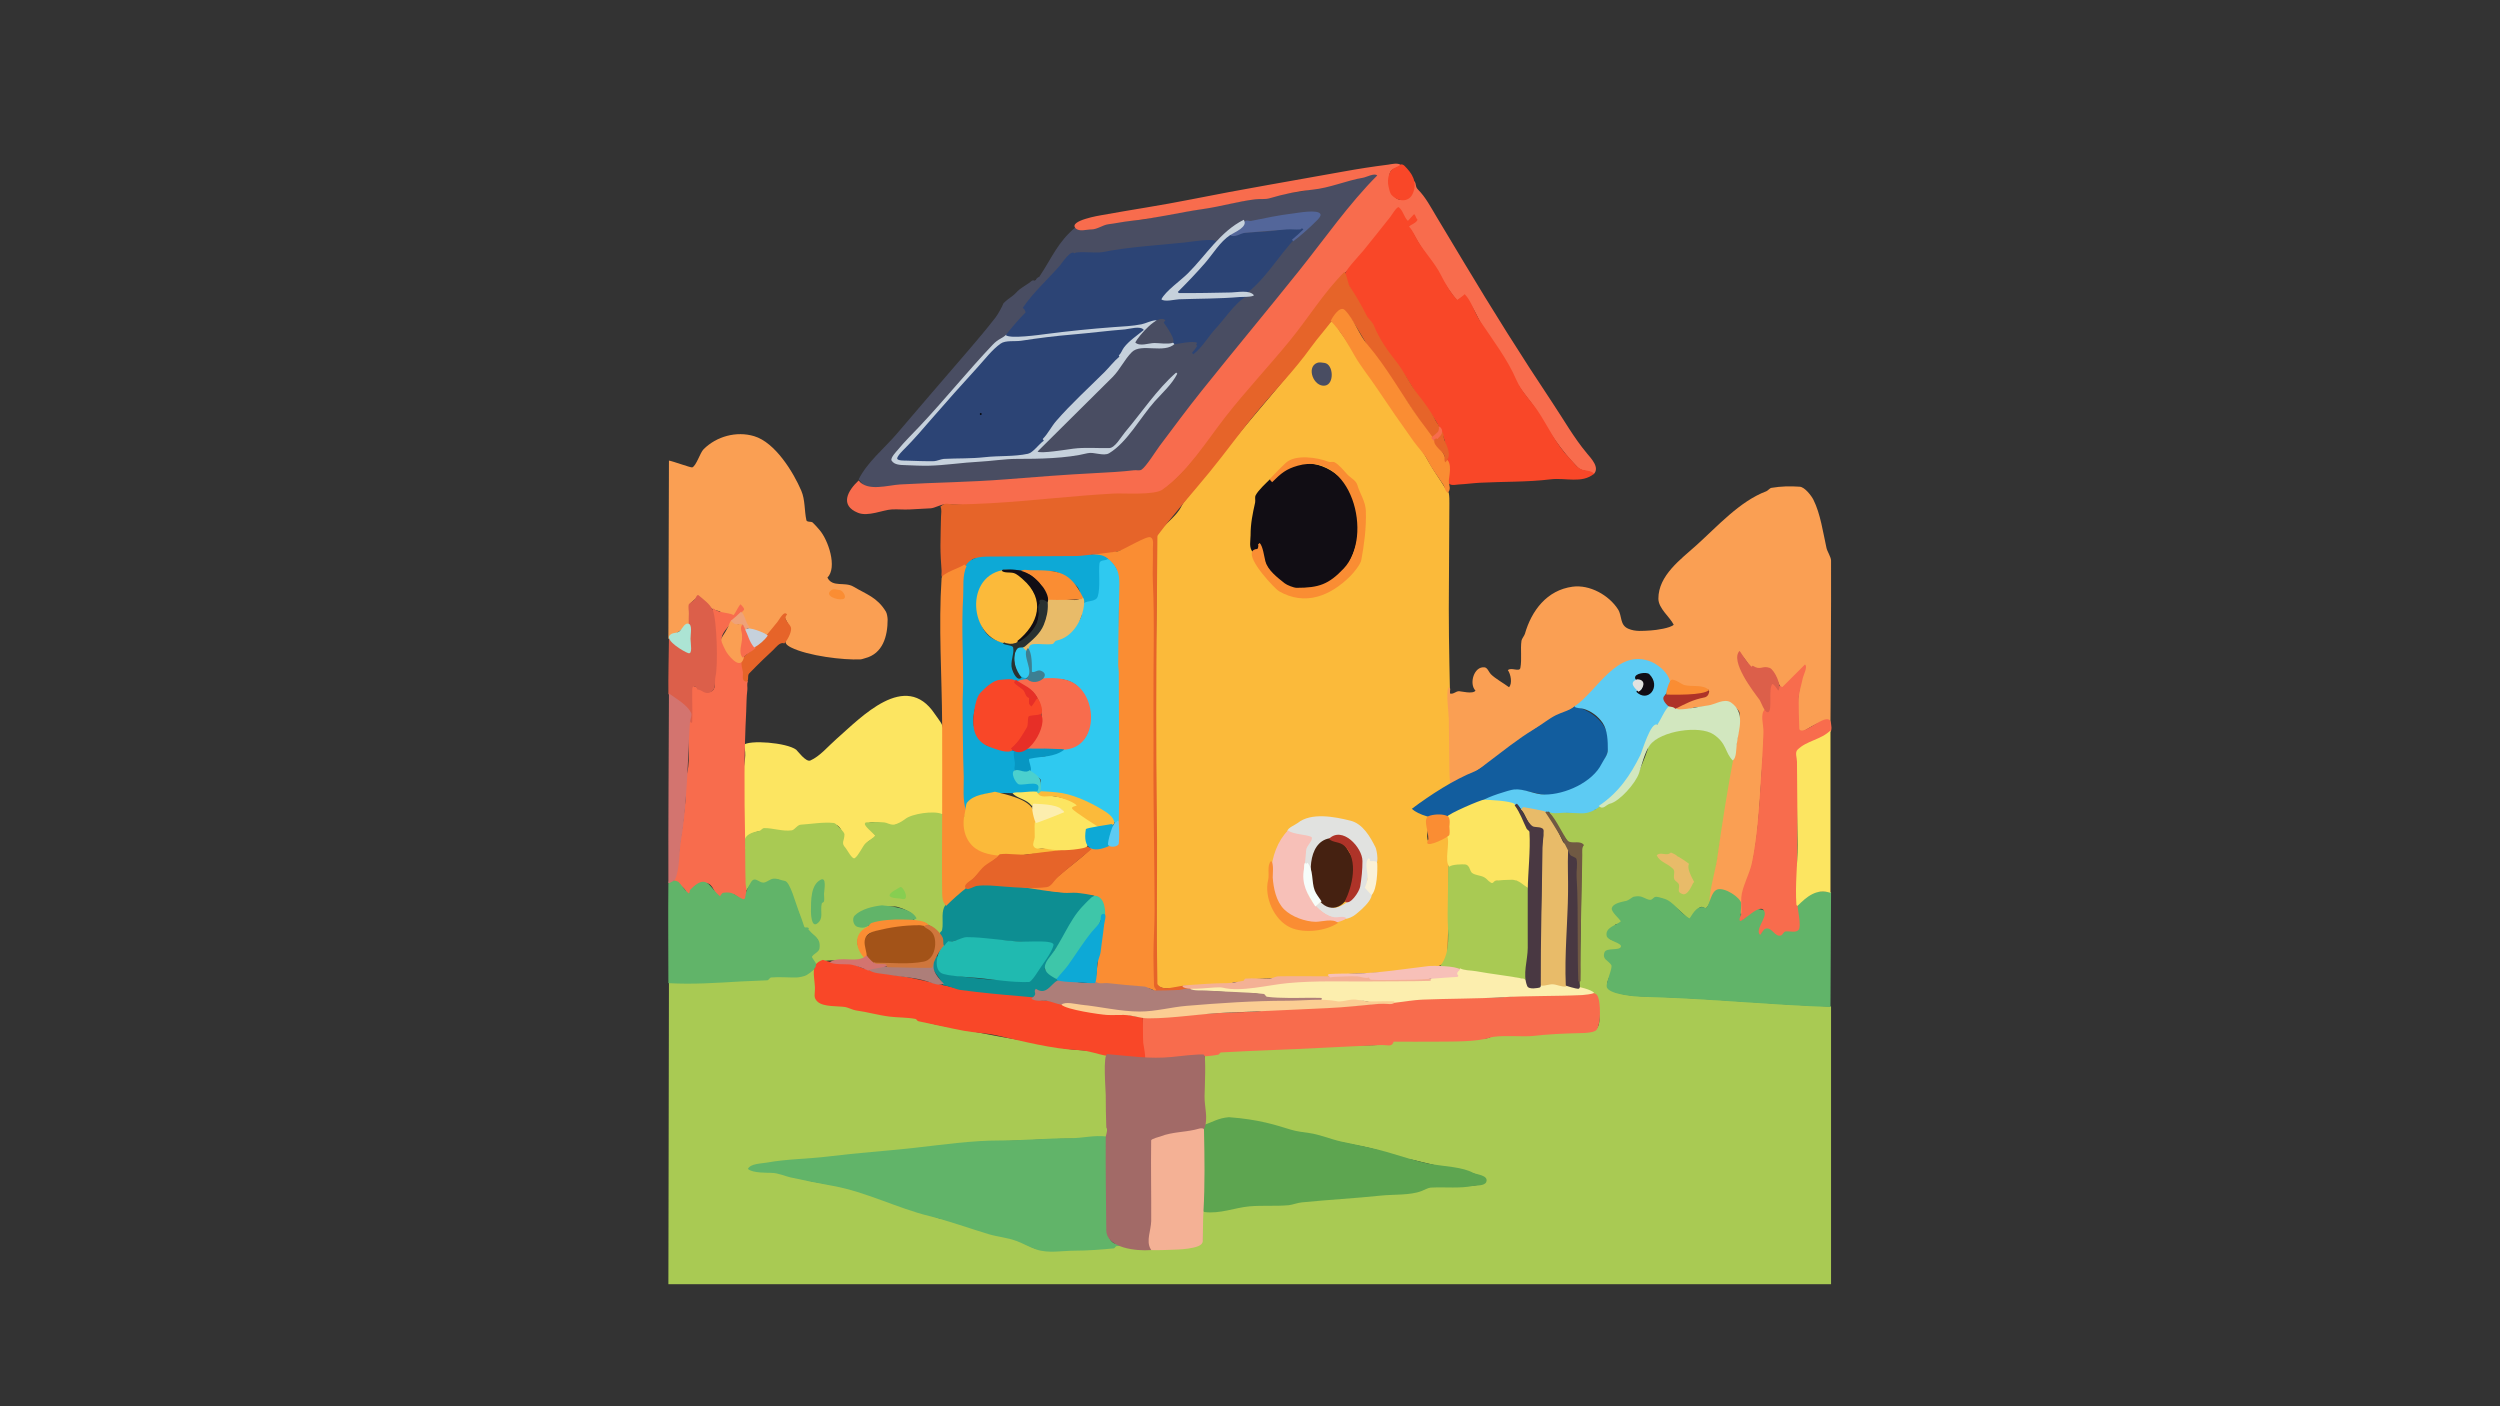 <?xml version="1.0" encoding="UTF-8" standalone="no"?>
<!DOCTYPE svg PUBLIC "-//W3C//DTD SVG 1.1//EN" "http://www.w3.org/Graphics/SVG/1.1/DTD/svg11.dtd">
<!-- Created with Vectornator (http://vectornator.io/) -->
<svg height="100%" stroke-miterlimit="10" style="fill-rule:nonzero;clip-rule:evenodd;stroke-linecap:round;stroke-linejoin:round;" version="1.1" viewBox="0 0 7680 4320" width="100%" xml:space="preserve" xmlns="http://www.w3.org/2000/svg" xmlns:xlink="http://www.w3.org/1999/xlink">
<rect x="0" y="0" width="7680" height="4320" fill="#333333" stroke="none"/>
<defs/>
<g id="Ebene-1">
<g opacity="1">
<path d="M4862.49 2596.21C4855.86 2602.85 4859.1 2614.75 4859 2624.13C4858.51 2668.34 4857.82 2712.54 4857.25 2756.74C4856.16 2841.71 4855.59 2928.58 4852.02 3013.24C4851.72 3020.31 4847.36 3027.19 4848.53 3034.17C4848.99 3036.92 4890.02 3038.26 4895.64 3055.11C4909.44 3055.11 4904.57 3077.59 4906.11 3084.77C4910.94 3107.3 4925.11 3158.54 4892.15 3166.78C4850.47 3177.2 4799.61 3170.27 4757.8 3170.27C4740.99 3170.27 4718.19 3177.8 4705.45 3179C4667.8 3182.53 4626.55 3180.25 4588.54 3182.49C4581.2 3182.92 4574.94 3188.9 4567.61 3189.47C4471.73 3196.84 4373.77 3189.6 4277.96 3196.45C4273.86 3196.74 4273.24 3204.22 4269.24 3205.17C4224.97 3215.71 4164.35 3208.52 4119.18 3210.4C4064.99 3212.66 4011.01 3217.78 3956.91 3220.87C3871.46 3225.76 3783.28 3221.35 3702.16 3240.07C3697.75 3241.08 3699.32 3304.15 3698.67 3318.59C3696.59 3364.32 3695.1 3404.7 3696.92 3452.94C3697.01 3455.41 3700.41 3456.43 3702.16 3458.17C3793.73 3412.39 3877.2 3453.87 3963.88 3473.88C4015.6 3485.81 4066.29 3497.02 4119.18 3508.78C4164.5 3518.85 4220.76 3524.67 4262.26 3545.42C4281.65 3555.11 4317.08 3557.99 4339.03 3562.87C4392.88 3574.83 4443.66 3590.31 4499.56 3597.76C4503.38 3598.27 4570.12 3613.67 4562.37 3629.17C4555.01 3643.88 4505.63 3642.97 4494.32 3643.13C4461.17 3643.58 4427.95 3642.67 4394.87 3644.87C4387.99 3645.33 4374.35 3652.88 4366.95 3655.34C4355.03 3659.32 4331.64 3657.71 4319.84 3658.83C4272.05 3663.38 4224.66 3669.37 4176.76 3672.79C4117.96 3676.99 4059.23 3682.63 4000.53 3688.5C3986.5 3689.9 3966.27 3698.19 3955.16 3698.97C3914.96 3701.77 3877.85 3697.51 3838.26 3702.45C3807.23 3706.33 3770.63 3715.84 3737.05 3718.16C3722.44 3719.17 3694.58 3708.79 3693.43 3723.39C3691.2 3751.81 3693.96 3780.4 3693.43 3808.89C3693.01 3831.48 3636.22 3832.68 3620.15 3833.32C3583.39 3834.79 3527.5 3839.06 3487.54 3835.06C3468.35 3833.15 3449.76 3823.07 3429.96 3824.59C3426.25 3824.88 3424.95 3831.33 3421.23 3831.57C3348.59 3836.42 3272.09 3838.55 3199.64 3838.55C3171.15 3838.55 3148.35 3816.17 3122.86 3808.89C3091.37 3799.89 3061.65 3792.56 3032.13 3782.72C3000.3 3772.11 2969.48 3763.58 2937.91 3753.06C2918.39 3746.55 2894.76 3747.53 2875.09 3739.1C2797.96 3706.04 2710.47 3681.51 2629.07 3657.09C2583.95 3643.55 2539.39 3637.29 2494.71 3629.17C2469.98 3624.67 2439.79 3611.21 2416.2 3606.49C2385.66 3600.38 2354.15 3601.35 2325.46 3592.53C2318.59 3590.41 2309.61 3592.38 2304.52 3587.29C2313.64 3578.18 2377.1 3573.15 2393.51 3571.59C2461.07 3565.16 2528.52 3558.82 2595.92 3552.4C2684.86 3543.93 2778.99 3535.17 2869.86 3524.48C2936 3516.7 3003.86 3505.29 3070.52 3505.29C3142.21 3505.29 3214.82 3498.31 3286.88 3498.31C3322.69 3498.31 3363.34 3503.1 3398.55 3494.82C3411.89 3491.68 3402.19 3471.82 3402.04 3463.41C3401.35 3423.28 3400.3 3383.15 3400.3 3343.01C3400.3 3319.44 3400.3 3295.34 3400.3 3271.47C3400.3 3261.55 3410.26 3240.61 3396.81 3236.58C3360.01 3225.54 3322.66 3228.23 3283.39 3222.62C3232.28 3215.32 3172.46 3200.85 3121.12 3192.96C3045.34 3181.3 2963.76 3162.37 2885.56 3149.33C2864.04 3145.75 2841.25 3138.13 2821 3133.63C2817.37 3132.82 2815.97 3127.11 2812.28 3126.65C2778.43 3122.42 2743.64 3121.19 2711.08 3116.18C2672.55 3110.25 2633.81 3095.84 2595.92 3090.01C2572.93 3086.47 2539.41 3091 2517.4 3077.8C2485.36 3058.57 2525.94 2999.1 2501.69 2974.85C2467.61 3008.93 2402.24 2996.96 2362.1 2999.28C2358.85 2999.46 2357.42 3006.35 2356.87 3008C2256.75 3008 2154.85 3012.6 2055.01 3018.47C2054.14 3481.73 2054.14 3481.73 2053.27 3944.99C3839.13 3944.99 3839.13 3944.99 5624.99 3944.99C5624.99 3518.37 5624.99 3518.37 5624.99 3091.75C5448.95 3085.89 5274.05 3068.16 5098.04 3062.09C5079.43 3061.45 5060.82 3060.89 5042.21 3060.35C5022.95 3059.78 4949.27 3054.7 4939.26 3030.68C4930.34 3009.27 4961.74 2985.68 4953.22 2964.38C4947.13 2949.16 4928.13 2948.49 4932.28 2927.74C4935.12 2913.56 4976.18 2925.94 4982.88 2910.29C4991.45 2890.29 4942.92 2893.7 4939.26 2875.39C4934.77 2852.95 4957.97 2855.91 4963.69 2838.75C5015.03 2838.75 4937.15 2797.05 4958.45 2786.4C4971.95 2779.66 4992.95 2777.57 5007.31 2768.96C5012.92 2765.59 5010.67 2760.26 5019.52 2758.49C5046.59 2753.07 5046.56 2761.97 5064.89 2767.21C5075.28 2770.18 5081.84 2758.49 5092.81 2758.49C5122.04 2758.49 5173.14 2809.15 5190.52 2826.54C5200.16 2816.9 5205.16 2803.18 5214.95 2793.38C5238.69 2769.64 5232.38 2814.36 5255.08 2768.96C5249.6 2763.48 5273.43 2663.2 5276.02 2645.07C5286.27 2573.3 5297.41 2509.75 5309.17 2439.18C5312.9 2416.78 5330.23 2356.05 5326.62 2337.98C5321.14 2310.6 5295.65 2276.08 5274.27 2259.46C5218.53 2216.1 5111.34 2237.51 5064.89 2289.12C5062.14 2292.18 5062.66 2299.31 5061.4 2303.08C5051.54 2332.66 5038.57 2362.69 5024.76 2390.32C5011.69 2416.46 4986.1 2434.22 4965.43 2454.88C4948.41 2471.91 4927.1 2469.86 4907.85 2477.56C4902.81 2479.58 4903.3 2487.05 4897.38 2488.03C4868.33 2492.88 4844.53 2495.92 4813.63 2495.01C4801.97 2494.67 4761.53 2485.08 4759.54 2495.01C4758.78 2498.83 4811.6 2581.97 4817.12 2587.49C4825.9 2596.27 4850.81 2584.54 4862.49 2596.21Z" fill="#a9ca53" fill-rule="nonzero" opacity="1" stroke="none"/>
<path d="M4447.21 2566.55C4438.91 2572.09 4393.97 2597.91 4387.89 2585.75C4377.99 2565.95 4391.38 2541.57 4391.38 2519.44C4391.38 2508.72 4386.46 2515.63 4393.12 2508.97C4385.79 2497.98 4354.83 2492.75 4342.52 2484.54C4376.62 2450.44 4432.71 2439.72 4462.91 2409.51C4450.54 2397.14 4457.89 2389.38 4457.68 2365.89C4457.21 2313.55 4456.9 2261.2 4455.94 2208.86C4453.84 2095.51 4450.7 1984.8 4450.7 1870.35C4450.7 1762.68 4452.45 1655.4 4452.45 1547.55C4452.45 1536.49 4452.68 1525.29 4450.7 1514.4C4450.21 1511.68 4441.72 1502.93 4440.23 1500.44C4424.79 1474.71 4404.52 1446.98 4389.63 1420.18C4332.09 1316.61 4248.05 1215.66 4181.99 1116.57C4159.52 1082.86 4141.07 1050.96 4115.69 1017.12C4110.23 1009.84 4103.4 989.162 4096.49 985.71C4085.42 980.171 4030.87 1056.35 4019.72 1071.21C3946.78 1168.46 3865.37 1260.62 3787.65 1353.88C3749.61 1399.53 3711.65 1445.91 3675.98 1493.46C3660.35 1514.32 3640.24 1533.55 3628.87 1556.28C3612.63 1588.77 3573.45 1612.16 3553.84 1643.52C3553.23 1644.51 3553.85 1645.85 3553.84 1647.01C3553.27 1725.53 3552.95 1804.05 3552.1 1882.57C3549.9 2084.9 3547.34 2287.4 3548.61 2489.78C3549.38 2612.5 3552.1 2735.22 3552.1 2857.94C3552.1 2910.87 3550.35 2963.79 3550.35 3016.73C3550.35 3017.65 3552.8 3024.23 3553.84 3025.45C3571.36 3045.89 3620.28 3032.26 3637.6 3030.68C3682.65 3026.59 3727.07 3023.7 3771.95 3023.7C3778.51 3023.7 3787.97 3017.24 3792.89 3016.73C3802.72 3015.69 3812.84 3018.58 3822.55 3016.73C3825.78 3016.11 3826.25 3010.04 3829.53 3009.75C3917.71 3001.91 3988.07 3006.79 4082.54 3002.77C4085.82 3002.63 4086.24 2996.08 4089.51 2995.79C4157.68 2989.73 4228.45 2989.24 4297.15 2985.32C4328.14 2983.55 4423.58 2978.01 4438.49 2955.66C4445.47 2945.18 4446.94 2934.51 4447.21 2920.76C4447.77 2892.26 4448.4 2863.76 4448.96 2835.26C4449.14 2825.93 4450.7 2816.68 4450.7 2807.34C4450.7 2763.14 4450.7 2718.94 4450.7 2674.73C4450.7 2641.76 4452.45 2607.1 4452.45 2573.53C4452.45 2571.05 4448.48 2567.82 4447.21 2566.55Z" fill="#fbba3a" fill-rule="nonzero" opacity="1" stroke="none"/>
<path d="M3191.98 851.397C3191.24 850.654 3191.04 851.45 3190.6 851.358C3189.46 851.124 3188.95 851.781 3188.53 852.361C3188.09 852.978 3187.74 852.63 3185.99 854.661C3184.76 856.096 3183.6 856.62 3182.43 857.894C3182.23 858.111 3183.72 859.772 3183.41 859.941C3182.95 860.185 3182.35 860.372 3181.56 860.485C3175.18 861.396 3180.62 863.733 3176.39 862.01C3175.26 861.551 3173.17 858.38 3162.61 868.353C3149.47 877.34 3132.63 887.028 3125.31 895.099C3107.5 914.713 3102 912.351 3082.73 931.62C3078.59 942.307 3065.72 965.703 3058.3 975.241C3031.84 1009.27 3004.52 1042.13 2976.3 1074.7C2902 1160.43 2828.58 1246.75 2754.7 1332.94C2716.63 1377.35 2664.2 1419.71 2637.79 1472.53C2645.07 1479.8 2650.17 1489.5 2658.73 1495.21C2668.42 1501.67 2681.98 1496.95 2693.63 1496.95C2727.82 1496.95 2762.42 1493.52 2796.57 1491.72C2889.03 1486.85 2981.64 1485.66 3074.01 1479.51C3170.5 1473.07 3266.91 1463.53 3363.65 1458.57C3389.34 1457.25 3485.73 1459.48 3506.73 1446.35C3522.69 1436.38 3538.35 1406.44 3550.35 1392.26C3590.86 1344.4 3624.66 1291.1 3663.77 1242.2C3795.74 1077.24 3927.78 911.965 4061.6 748.41C4104.53 695.94 4147.82 643.805 4190.72 591.372C4205.05 573.855 4219.09 549.771 4237.83 537.282C4227.38 521.617 4190.18 541.532 4176.76 546.006C4149.72 555.019 4117.65 554.798 4089.51 563.455C4059.36 572.732 4016.23 585.919 3986.57 589.627C3859.06 605.566 3728.82 638.651 3599.21 655.932C3566.24 660.327 3534.62 672.163 3504.99 675.126C3471.96 678.429 3437.81 679.589 3403.79 685.595C3389.22 688.165 3371.07 698.312 3354.93 699.554C3341 700.625 3327.02 701.298 3313.05 701.298C3309.92 701.298 3306.72 695.789 3304.33 697.809C3248.32 745.067 3233.22 789.54 3191.98 851.397Z" fill="#494d62" fill-rule="nonzero" opacity="1" stroke="none"/>
<path d="M5141.66 1919.21C5131.34 1929.54 5087.8 1935.75 5071.87 1936.66C5045.37 1938.17 5024.32 1940.96 5002.08 1931.42C4975.44 1920.01 4983.62 1892.45 4970.67 1872.1C4942.76 1828.25 4883.52 1795.31 4831.08 1802.3C4751.96 1812.85 4704.83 1876.03 4684.51 1947.13C4682.91 1952.73 4674.85 1962.42 4674.04 1968.07C4670.14 1995.38 4675.69 2024.4 4670.55 2051.82C4667.99 2065.47 4642.25 2048.72 4632.17 2058.8C4641.15 2070.78 4646.49 2100.31 4635.66 2111.14C4618.78 2098.49 4593.81 2085 4579.82 2071.01C4573.84 2065.03 4569.85 2051.23 4560.63 2050.07C4527.83 2045.97 4512.19 2101.1 4532.71 2121.61C4524.98 2133.21 4488.38 2123.36 4482.11 2123.36C4471.87 2123.36 4464.76 2133.86 4454.19 2130.34C4454.19 2112.99 4457.89 2118.34 4450.7 2111.14C4440.78 2121.06 4450.39 2190.58 4450.7 2207.11C4451.67 2259.45 4451.51 2311.81 4452.45 2364.15C4452.67 2376.96 4453.13 2389.77 4454.19 2402.54C4454.45 2405.64 4459.93 2410.02 4461.17 2411.26C4546.2 2368.75 4623.1 2308.57 4700.22 2250.73C4753.31 2210.91 4812.59 2193.58 4862.49 2154.77C4931.02 2101.46 4955.71 2029.14 5047.44 2029.14C5074.13 2029.14 5107.61 2058.32 5120.73 2077.99C5127.56 2088.24 5119.02 2100.71 5127.71 2109.4C5133.42 2103.68 5127.26 2095.66 5134.68 2091.95C5144.5 2087.04 5166.48 2106.1 5173.07 2107.65C5183.28 2110.06 5194.1 2107.92 5204.48 2109.4C5212.06 2110.48 5257.08 2117.2 5249.85 2126.85C5234.62 2147.14 5197.97 2143.19 5174.82 2154.77C5164.99 2159.68 5156.88 2169.05 5146.9 2175.7C5162.61 2191.42 5186.08 2178.72 5202.73 2173.96C5215.33 2170.36 5236.86 2172.34 5248.1 2170.47C5268.16 2167.13 5289.96 2160 5312.66 2160C5320.61 2160 5335.45 2176.7 5340.58 2182.68C5347.4 2190.64 5342.32 2203.61 5342.32 2214.09C5342.32 2242.86 5335.8 2276.37 5330.11 2304.82C5307.52 2417.76 5290.51 2529.68 5274.27 2643.33C5271.29 2664.19 5245.34 2762.7 5253.34 2770.7C5261.58 2762.45 5263.29 2740.05 5276.02 2735.8C5299.09 2728.11 5329.21 2754.53 5342.32 2768.96C5351.83 2779.41 5338.05 2799.58 5349.3 2810.83C5353.74 2806.39 5355.17 2745.49 5359.77 2727.08C5365.9 2702.57 5378.88 2676.88 5384.2 2650.31C5405.38 2544.4 5406.28 2434.77 5415.61 2327.51C5419.59 2281.75 5419.67 2238.92 5420.84 2193.15C5420.98 2187.89 5423.86 2182.56 5422.59 2177.45C5412.06 2135.35 5363.48 2103.3 5352.79 2060.54C5348.86 2044.83 5333.16 2024.34 5347.56 2009.94C5359.08 2021.46 5369.97 2038.32 5378.97 2051.82C5381.58 2050.07 5381.58 2050.07 5384.2 2048.33C5401.39 2065.52 5414.23 2050.17 5434.8 2055.31C5453.26 2059.92 5460.91 2102.36 5473.19 2114.63C5498.57 2097.71 5521.65 2076.18 5541.24 2050.07C5542.98 2051.82 5542.98 2051.82 5544.73 2053.56C5536.79 2061.5 5523.98 2136.16 5523.79 2146.04C5523.24 2174.54 5522.04 2203.03 5522.04 2231.54C5522.04 2238.81 5527.83 2246.05 5532.51 2250.73C5555.24 2239.37 5605.34 2199.44 5623.25 2226.3C5623.83 2058.22 5625.57 1890.13 5624.99 1722.04C5624.95 1711.15 5613.46 1694.59 5611.03 1683.65C5600.28 1635.27 5592.45 1578.43 5570.9 1535.34C5564.71 1522.95 5544.22 1496.29 5529.02 1495.21C5498.75 1493.05 5471.36 1493.77 5441.78 1498.7C5436.5 1499.58 5430.92 1507.35 5426.08 1509.17C5344.72 1539.68 5276.52 1616.37 5211.46 1674.93C5163.12 1718.43 5094.55 1767.67 5094.55 1838.95C5094.55 1869.2 5129.33 1894.55 5141.66 1919.21Z" fill="#fa9f53" fill-rule="nonzero" opacity="1" stroke="none"/>
<path d="M4230.85 539.027C4144.49 625.389 4068.33 734.761 3991.8 830.418C3892.54 954.495 3790.89 1076.32 3691.69 1200.33C3647.44 1255.64 3605.08 1312.89 3562.57 1369.58C3552.6 1382.87 3520.04 1434.88 3506.73 1442.86C3500.23 1446.76 3491.58 1443.72 3484.05 1444.61C3444.63 1449.25 3405.01 1451.3 3365.4 1453.33C3273.44 1458.05 3181.38 1465.19 3089.71 1472.53C2981.76 1481.16 2873.33 1482.05 2765.17 1488.23C2728.49 1490.33 2664.18 1511.2 2637.79 1476.02C2603.94 1507.62 2578.69 1552.53 2636.05 1575.47C2666.75 1587.75 2711.9 1566.6 2738.99 1565C2757.57 1563.91 2776.25 1566.1 2794.83 1565C2816.34 1563.74 2837.87 1562.68 2859.39 1561.51C2871.12 1560.88 2890.55 1549.3 2903.01 1549.3C2935.02 1549.3 2966.97 1552.79 2998.98 1552.79C3156.1 1552.79 3314.96 1528.6 3471.83 1519.64C3495.09 1518.31 3548.84 1524.26 3571.29 1507.42C3650.32 1448.15 3706.67 1361.28 3766.72 1284.08C3825.35 1208.69 3891.18 1139.91 3951.67 1065.97C3999.47 1007.55 4050.75 945.274 4091.26 884.509C4109.15 857.673 4136.72 833.815 4159.31 811.224C4210.56 759.978 4249.21 695.671 4295.41 640.228C4307.6 652.418 4313.29 670.537 4323.33 685.595C4329.85 679.067 4334.85 671.515 4342.52 666.401C4346.88 670.763 4346.88 670.763 4351.24 675.126C4338.46 687.905 4336.49 684.645 4325.07 696.064C4340.18 711.168 4350.94 736.618 4363.46 755.389C4401.23 812.041 4434.45 871.613 4476.87 924.64C4482.91 918.601 4490.46 914.449 4497.81 908.937C4522.77 933.895 4538.55 975.676 4557.14 1006.65C4590.25 1061.84 4626.51 1110.5 4654.85 1167.18C4672.11 1201.7 4701.93 1229.49 4721.15 1263.14C4754.56 1321.6 4797.93 1387.03 4846.78 1435.88C4860.89 1449.99 4882.97 1444.16 4895.64 1456.82C4915.71 1436.76 4888.3 1408.58 4874.7 1392.26C4834.66 1344.21 4804.87 1291 4770.01 1238.71C4673.86 1094.49 4584.45 951.555 4496.07 804.245C4468 757.473 4440.28 711.264 4412.31 664.656C4395.62 636.828 4379.29 605.464 4356.48 582.648C4345.8 571.974 4352.69 564.904 4344.26 556.475C4327.93 572.808 4351.9 599.879 4314.6 612.311C4272.53 626.333 4259.94 550.646 4270.98 528.557C4277.25 516.019 4294.76 516.989 4304.13 507.619C4295.08 498.568 4272.58 504.802 4264 505.874C4217.93 511.633 4172.88 518.635 4127.9 526.813C3971.84 555.187 3815.45 581.277 3660.28 612.311C3566.8 631.007 3476.17 644.199 3382.85 661.167C3382.53 661.225 3280.63 677.599 3304.33 701.298C3315.87 712.843 3336.86 704.788 3353.18 704.788C3370.14 704.788 3388.67 690.974 3403.79 689.084C3425.45 686.376 3453.24 680.649 3473.58 678.615C3545.96 671.377 3624.06 652.381 3696.92 641.973C3747.85 634.698 3804.76 618.678 3855.7 612.311C3870.94 610.406 3886.06 613.323 3901.07 608.821C3943.49 596.096 3989.07 586.934 4031.93 582.648C4085.61 577.281 4136.48 554.464 4187.23 546.006C4198.11 544.192 4222.41 530.592 4230.85 539.027Z" fill="#f86c4d" fill-rule="nonzero" opacity="1" stroke="none"/>
<path d="M2055.01 1414.95C2054.14 1688.89 2054.14 1688.89 2053.27 1962.83C2055.88 1961.96 2055.88 1961.96 2058.5 1961.09C2058.5 1953.21 2101.69 1933.74 2112.59 1919.21C2114.34 1920.08 2114.34 1920.08 2116.08 1920.95C2123.66 1913.37 2118.15 1863.87 2119.57 1856.39C2120.56 1851.2 2141.61 1836.1 2145.74 1831.97C2171.9 1858.13 2177.93 1870.53 2208.56 1877.33C2220.87 1880.07 2201.78 1882.3 2215.54 1886.06C2228.21 1889.51 2241.9 1887.02 2253.92 1893.04C2263.43 1883.53 2269.37 1874.22 2276.61 1863.37C2283.76 1870.52 2283.76 1871.93 2276.61 1879.08C2283.49 1889.4 2280.16 1904.2 2287.08 1915.72C2291.21 1922.61 2298.32 1926.76 2301.03 1934.91C2311.44 1934.91 2312.15 1941.74 2320.23 1943.64C2343.29 1949.06 2340.61 1943.27 2356.87 1954.11C2375.28 1935.69 2390.76 1913.09 2407.47 1893.04C2413.11 1898.68 2427.81 1929.27 2426.66 1938.4C2423.77 1961.52 2395.79 1971.82 2430.15 1989C2482.16 2015 2590.56 2028.03 2643.03 2025.65C2647.82 2025.43 2652.33 2023.32 2656.99 2022.16C2712.49 2008.28 2726.78 1953.82 2726.78 1903.51C2726.78 1897.71 2724.96 1884.77 2721.55 1879.08C2694.9 1834.66 2660.76 1825.51 2622.09 1802.3C2594.97 1786.03 2557.49 1805.71 2541.83 1774.39C2572.92 1743.29 2544.45 1658.73 2517.4 1627.82C2510.62 1620.07 2504 1612.14 2496.46 1605.14C2492.4 1601.37 2478.71 1604.66 2477.27 1598.16C2470.76 1568.9 2473.76 1535.88 2461.56 1507.42C2436.99 1450.1 2381.34 1359.3 2316.74 1339.92C2262.38 1323.61 2201.11 1340.39 2161.45 1380.05C2150.37 1391.12 2139.51 1430.33 2126.55 1435.88C2123.09 1437.36 2064.36 1415.88 2055.01 1414.95Z" fill="#fa9f53" fill-rule="nonzero" opacity="1" stroke="none"/>
<path d="M4443.72 1413.2C4454.81 1435.37 4430.95 1469.28 4452.45 1486.48C4459.97 1492.51 4473.69 1488.64 4482.11 1488.23C4503.67 1487.18 4525.11 1484.13 4546.67 1482.99C4618.76 1479.2 4693.73 1481.19 4763.03 1472.53C4809.7 1466.69 4859.45 1486.69 4897.38 1455.08C4887.59 1445.28 4873.73 1446.76 4860.74 1442.86C4843.39 1437.66 4833.42 1419.03 4820.61 1406.22C4781.07 1366.68 4754.65 1308.15 4724.64 1263.14C4703.86 1231.96 4673.26 1202 4658.34 1167.18C4631.19 1103.83 4585.94 1044.62 4546.67 985.71C4529.91 960.575 4519.87 924.016 4499.56 903.702C4492.5 910.759 4484.81 915.198 4476.87 921.151C4457.75 902.027 4437.94 867.718 4426.27 844.377C4408.34 808.52 4377.33 776.184 4356.48 741.43C4347.97 727.257 4339.58 707.082 4328.56 696.064C4336.29 688.332 4349.05 686.498 4354.73 675.126C4348.53 668.919 4350.42 663.835 4344.26 657.677C4337.57 664.372 4331.4 671.578 4325.07 678.615C4312.14 665.688 4310.96 647.785 4297.15 636.739C4292.01 632.62 4273.65 663.059 4270.98 666.401C4243.03 701.335 4215.55 736.476 4187.23 771.093C4174.99 786.045 4123.32 838.703 4129.65 851.356C4149.75 891.573 4172.02 929.44 4194.21 968.262C4200.35 979.016 4212.95 987.852 4216.89 999.669C4231.1 1042.29 4267.16 1093.8 4297.15 1128.79C4330.33 1167.49 4349.09 1215.26 4382.65 1254.42C4407.96 1283.94 4435.74 1330.15 4440.23 1366.09C4441.9 1379.43 4453.11 1403.81 4443.72 1413.2Z" fill="#f94728" fill-rule="nonzero" opacity="1" stroke="none"/>
<path d="M2297.55 3590.78C2310.81 3604.05 2358.62 3602.59 2370.83 3603C2391.65 3603.69 2410.99 3613.09 2428.41 3616.96C2473.32 3626.94 2515.95 3635.25 2559.27 3643.13C2659.72 3661.39 2755.78 3711.01 2854.16 3735.61C2917.1 3751.34 2977.71 3773.54 3037.37 3791.44C3065.18 3799.79 3094.3 3801.67 3122.86 3812.38C3143 3819.93 3163.63 3831.79 3183.93 3838.55C3221.47 3851.07 3263.02 3842.04 3302.58 3842.04C3339.87 3842.04 3384.3 3838.76 3421.23 3835.06C3424.94 3834.69 3426.28 3828.65 3429.96 3828.08C3436.95 3827.01 3445.89 3829.6 3450.9 3824.59C3445.49 3819.19 3435.69 3822.71 3428.21 3821.11C3410.53 3817.32 3403.97 3797.12 3403.79 3780.97C3402.68 3685.59 3403.76 3590.19 3402.04 3494.82C3402.01 3493.17 3400.18 3491.54 3398.55 3491.33C3362.31 3486.49 3324.82 3496.56 3288.62 3496.56C3216.57 3496.56 3143.95 3503.54 3072.26 3503.54C2984.06 3503.54 2896.61 3516.47 2808.79 3526.22C2720.82 3536 2633.6 3541.58 2547.06 3552.4C2483.5 3560.34 2418.29 3560.11 2355.13 3571.59C2338.66 3574.58 2305.77 3574.34 2297.55 3590.78Z" fill="#61b469" fill-rule="nonzero" opacity="1" stroke="none"/>
<path d="M4129.65 835.652C4066.84 898.458 4018.8 977.529 3962.14 1046.78C3896.98 1126.42 3826.4 1201.12 3763.23 1282.34C3704.81 1357.45 3649.37 1448.16 3571.29 1503.93C3546.13 1521.91 3451.21 1514.66 3422.98 1516.15C3296.6 1522.8 3170.73 1538.59 3044.34 1545.81C3007.74 1547.9 2971.08 1549.3 2934.42 1549.3C2905.04 1549.3 2907.15 1541.8 2889.05 1556.28C2893.74 1565.66 2890.95 1577.2 2890.8 1587.69C2890.35 1617.35 2889.05 1647.01 2889.05 1676.67C2889.05 1702.29 2890.65 1727.9 2892.54 1753.45C2893.12 1761.24 2889.76 1769.86 2896.03 1776.13C2915.6 1756.57 2947.1 1752.98 2962.34 1737.74C2964.95 1739.49 2964.95 1739.49 2967.57 1741.23C2995.13 1713.68 2972.51 1715.71 3028.64 1715.06C3121.11 1713.99 3213.6 1714.34 3306.07 1713.32C3318.88 1713.17 3331.88 1713.99 3344.46 1711.57C3347.69 1710.95 3348.18 1705.01 3351.44 1704.59C3368.17 1702.43 3386.95 1712.14 3402.04 1704.59C3425.42 1692.9 3451.97 1691.57 3477.07 1680.16C3486.23 1676 3525.24 1650.16 3532.9 1653.99C3539.5 1657.29 3538.14 1677.43 3538.14 1685.4C3538.14 1721.25 3538.14 1753.1 3538.14 1788.35C3538.14 1910.55 3536.57 2045.04 3538.14 2170.47C3540.74 2378.85 3540.27 2586.82 3541.63 2795.13C3542.13 2871.95 3539.88 2948.61 3539.88 3025.45C3539.88 3033.65 3551.01 3034.6 3546.86 3042.9C3548.03 3044.06 3548.71 3046.31 3550.35 3046.39C3573.59 3047.49 3596.89 3046.87 3620.15 3046.39C3632.58 3046.13 3657.73 3045.45 3667.26 3035.92C3642.24 3010.9 3580.24 3054.08 3557.33 3025.45C3555.03 3022.57 3555.62 3021.79 3555.59 3018.47C3555.02 2965.54 3553.84 2912.62 3553.84 2859.69C3553.84 2736.97 3555.37 2614.24 3553.84 2491.52C3551.33 2289.52 3551.64 2086.69 3553.84 1884.31C3554.7 1805.8 3554.45 1727.27 3555.59 1648.76C3555.61 1646.92 3556.23 1644.99 3557.33 1643.52C3607.28 1576.92 3663.08 1514.67 3716.12 1449.84C3766.73 1387.98 3813.26 1322.8 3864.43 1261.4C3918.3 1196.76 3977.62 1136.43 4026.7 1067.72C4049.4 1035.94 4076.59 1007.72 4098.24 975.241C4102 969.598 4116.93 947.721 4127.9 954.303C4145.94 965.124 4194.06 1048.23 4204.68 1069.46C4229.84 1119.8 4273.81 1169.2 4307.62 1214.29C4338.22 1255.08 4365.18 1303.69 4398.35 1345.15C4404.77 1340.02 4418.9 1329.45 4422.78 1322.47C4427.68 1313.65 4414.05 1299.76 4410.57 1292.81C4397.11 1265.88 4376.24 1237.25 4356.48 1212.54C4330.96 1180.65 4313.6 1141.06 4288.43 1109.6C4260.92 1075.21 4235.95 1038.58 4220.38 999.669C4215.67 987.901 4203.44 979.757 4197.7 968.262C4181.89 936.648 4166.09 909.51 4147.1 881.019C4139.53 869.668 4138.63 844.637 4129.65 835.652Z" fill="#e66429" fill-rule="nonzero" opacity="1" stroke="none"/>
<path d="M5241.12 2789.89C5215.91 2777.29 5202.76 2802.94 5190.52 2821.3C5162.34 2807.21 5141.01 2767.92 5110.26 2760.23C5103.5 2758.54 5094.64 2755 5087.57 2755C5077.55 2755 5077.25 2767.25 5064.89 2763.72C5047.72 2758.82 5043.7 2749.36 5017.78 2755C5015.59 2755.47 5003.04 2765.66 4996.84 2767.21C4984.45 2770.31 4955.43 2774.07 4951.47 2789.89C4948.8 2800.58 4973.61 2821.36 4979.39 2830.03C4967.3 2842.12 4929.74 2848.27 4935.77 2875.39C4939.06 2890.19 4983.99 2897.04 4979.39 2908.54C4974.16 2921.63 4934.16 2909.88 4928.79 2925.99C4921.52 2947.81 4940.5 2950.01 4949.73 2964.38C4955.25 2972.96 4934.12 3014.21 4935.77 3030.68C4938.25 3055.51 5028.57 3061.74 5040.46 3062.09C5059.08 3062.64 5077.69 3063.19 5096.3 3063.84C5272.3 3069.91 5447.2 3087.63 5623.25 3093.5C5624.12 2917.27 5624.12 2917.27 5624.99 2741.04C5596.15 2731.42 5528.49 2743.16 5518.55 2782.91C5516.07 2792.85 5528.25 2856.1 5518.55 2857.94C5507.7 2860.01 5496.35 2856.45 5485.4 2857.94C5477.24 2859.06 5476.02 2871.81 5464.46 2870.16C5448.63 2867.9 5442.57 2846.61 5424.33 2849.22C5415.24 2850.52 5413.45 2863.59 5408.63 2868.41C5391.25 2851.03 5453.22 2797.25 5406.88 2793.38C5392.64 2792.2 5394.21 2789.29 5385.94 2796.87C5380.18 2802.16 5374.47 2807.52 5368.5 2812.58C5362.81 2817.39 5356.7 2821.69 5351.05 2826.54C5344.43 2819.92 5349.59 2778.85 5349.3 2775.94C5347.43 2757.17 5297.77 2725.06 5276.02 2732.31C5255.54 2739.14 5253.53 2777.49 5241.12 2789.89Z" fill="#61b469" fill-rule="nonzero" opacity="1" stroke="none"/>
<path d="M3342.72 1706.34C3354.3 1717.92 3375.2 1710.97 3391.57 1711.57C3402.63 1711.98 3426.67 1740.09 3429.96 1749.96C3433.35 1760.13 3433.41 1792.43 3433.45 1793.58C3434.29 1822.07 3435.19 1850.57 3435.19 1879.08C3435.19 1932.38 3431.7 2005.86 3431.7 2062.29C3431.7 2215.25 3432.87 2368.22 3433.45 2521.19C3433.54 2544.45 3434.61 2567.74 3433.45 2590.98C3433.37 2592.62 3431.59 2594.25 3429.96 2594.47C3423.41 2595.34 3348.19 2602.95 3346.21 2604.94C3347.95 2606.68 3347.95 2606.68 3349.69 2608.43C3318.65 2639.47 3283.21 2663.09 3250.24 2692.18C3247.06 2694.99 3225.12 2719.4 3215.34 2721.84C3190.9 2727.95 3124.89 2707.6 3107.16 2725.33C3117.54 2735.72 3154.32 2732.41 3169.97 2734.06C3217.87 2739.1 3266.56 2743.8 3311.31 2749.76C3329.09 2752.13 3360.39 2746.1 3375.87 2758.49C3398.33 2776.46 3392.33 2815.48 3389.83 2840.49C3387.96 2859.14 3379.47 2879.62 3377.61 2896.33C3373.95 2929.3 3372.05 2963.19 3367.14 2997.53C3366.7 3000.67 3360.02 3010.56 3361.91 3014.98C3367.27 3027.5 3397.53 3022.66 3403.79 3023.7C3421.98 3026.74 3456.34 3032.66 3475.32 3034.17C3491.85 3035.5 3532.62 3030.4 3546.86 3044.64C3549.48 3042.9 3549.48 3042.9 3552.1 3041.15C3548.99 3036.49 3545.22 3032.88 3545.12 3027.19C3544.56 2996.95 3543.37 2966.71 3543.37 2936.46C3543.37 2889.92 3546.86 2843.42 3546.86 2796.87C3546.86 2727.08 3545.69 2657.28 3545.12 2587.49C3544.58 2521.19 3543.37 2454.88 3543.37 2388.58C3543.37 2316.46 3543.83 2244.33 3543.37 2172.21C3542.58 2046.52 3547.17 1910.21 3541.63 1788.35C3540.09 1754.44 3542.57 1719.29 3541.63 1685.4C3541.33 1674.76 3545.72 1656.04 3534.65 1650.5C3522.5 1644.43 3448.72 1691.69 3431.7 1694.12C3415.27 1696.47 3343.4 1705.65 3342.72 1706.34Z" fill="#fa8d33" fill-rule="nonzero" opacity="1" stroke="none"/>
<path d="M2283.59 2289.12C2296.59 2315.13 2284.06 2347.29 2283.59 2376.36C2282.56 2439.75 2281.24 2503.2 2283.59 2566.55C2284.15 2581.76 2278.06 2601.15 2288.82 2611.92C2305.14 2595.6 2283.14 2574.63 2309.76 2561.32C2348.74 2541.83 2387.93 2557.09 2431.9 2554.34C2441.06 2553.77 2449.03 2537.56 2459.82 2536.89C2490.36 2534.98 2528.93 2529.41 2559.27 2531.65C2587.96 2533.78 2594.15 2571.82 2583.7 2592.72C2593.62 2602.64 2608.55 2634.36 2618.6 2639.84C2621.15 2641.23 2624.6 2640.86 2627.32 2639.84C2636.91 2636.24 2654.19 2601.11 2660.48 2592.72C2669.71 2580.41 2682.13 2578.05 2691.88 2568.3C2681.31 2556.76 2670.78 2545.18 2660.48 2533.4C2673.66 2520.21 2697.74 2528.22 2716.31 2529.91C2721.6 2530.39 2724.3 2536.89 2732.01 2536.89C2766.11 2536.89 2794.17 2510.5 2827.98 2503.74C2849.25 2499.48 2882.19 2507.19 2897.78 2501.99C2897.78 2415.91 2898.35 2329.83 2897.78 2243.75C2897.65 2224.58 2883.19 2210.54 2871.6 2193.15C2781.69 2058.28 2645.82 2203.36 2569.74 2269.93C2543.8 2292.62 2519.35 2322.95 2489.48 2336.23C2475.75 2342.33 2449.61 2305.89 2445.86 2303.08C2416.81 2281.29 2300.81 2271.89 2283.59 2289.12Z" fill="#fce561" fill-rule="nonzero" opacity="1" stroke="none"/>
<path d="M3091.46 1027.59C3077.88 1041.17 3068.22 1039.37 3049.58 1058.99C2972.26 1140.39 2901.69 1228.51 2824.49 1310.25C2802.13 1333.93 2778.81 1356.58 2758.19 1381.79C2755.09 1385.58 2734.04 1407.02 2738.99 1414.95C2747.56 1428.65 2766.69 1428.36 2780.87 1428.9C2805.29 1429.84 2829.73 1431.2 2854.16 1430.65C2902.9 1429.54 2956.97 1420.97 3007.7 1418.44C3044.35 1416.6 3087.21 1409.71 3122.86 1409.71C3190.77 1409.71 3275.35 1408.67 3340.97 1392.26C3360.09 1387.48 3390.14 1402.55 3407.28 1392.26C3462.67 1359.02 3503.95 1281.44 3546.86 1233.48C3570.77 1206.76 3600.42 1180.46 3616.66 1147.98C3614.91 1146.24 3614.91 1146.24 3613.17 1144.49C3553.84 1196.4 3507.1 1267.47 3456.13 1327.7C3443.31 1342.85 3425.35 1376.24 3407.28 1376.56C3370.63 1377.2 3333.71 1373.76 3297.35 1378.3C3277.88 1380.74 3195.01 1394.62 3187.42 1387.03C3263.82 1310.63 3341.44 1234.75 3417.74 1158.45C3440.83 1135.37 3453.99 1104.76 3477.07 1081.68C3505.94 1052.81 3577.1 1088.08 3609.68 1055.5C3589.38 1035.2 3510.23 1065.98 3492.77 1048.53C3513.71 1027.58 3533.55 1005.53 3553.84 983.965C3545.42 978.351 3477.9 996.904 3463.11 997.924C3369.24 1004.4 3272.47 1018.67 3180.44 1022.35C3162.11 1023.09 3104.69 1040.83 3091.46 1027.59Z" fill="#c6d1dc" fill-rule="nonzero" opacity="1" stroke="none"/>
<path d="M3510.22 3126.65C3510.22 3145.68 3496.98 3244.34 3518.95 3257.52C3522.47 3259.63 3556.08 3255.91 3559.08 3255.77C3596.77 3253.98 3634.91 3250.18 3672.49 3247.05C3695.45 3245.13 3719.65 3244.59 3742.29 3240.07C3745.94 3239.34 3747.29 3233.3 3751.01 3233.09C3852.48 3227.23 3954.64 3224.63 4056.36 3219.13C4117.42 3215.83 4178.5 3213.46 4239.57 3210.4C4263.01 3209.23 4275.35 3218.23 4281.45 3199.94C4325.65 3199.94 4369.86 3200.44 4414.06 3199.94C4460.87 3199.4 4536.22 3201.09 4576.33 3187.72C4603.74 3178.59 4679.65 3185.83 4708.94 3182.49C4755.01 3177.22 4802.08 3174.9 4852.02 3173.76C4867.26 3173.42 4887.66 3173.39 4900.87 3166.78C4919.25 3157.6 4918.42 3072.24 4906.11 3056.86C4900.62 3050 4893.78 3050.78 4885.17 3049.88C4875.84 3048.9 4866.62 3053.03 4857.25 3053.37C4810.75 3055.05 4764.19 3052.88 4717.66 3053.37C4680.19 3053.76 4641.24 3063.04 4605.99 3063.84C4555.4 3064.97 4504.78 3062.7 4454.19 3063.84C4353.18 3066.11 4246.16 3083.51 4145.35 3090.01C4073.99 3094.61 4002.11 3092.12 3930.73 3096.99C3910.97 3098.34 3877 3106.81 3859.19 3107.46C3782.39 3110.25 3709.28 3113.4 3632.36 3117.93C3596.14 3120.06 3545.74 3114.81 3510.22 3126.65Z" fill="#f86c4d" fill-rule="nonzero" opacity="1" stroke="none"/>
<path d="M2688.39 2566.55C2681.97 2576.19 2665.58 2583.17 2656.99 2592.72C2650.32 2600.14 2636.14 2630.01 2625.58 2636.35C2617.86 2640.98 2602.12 2609.77 2597.66 2604.94C2582.33 2588.33 2594.17 2584.29 2594.17 2563.06C2594.17 2555.7 2571.63 2535.28 2571.49 2535.14C2568.52 2532.18 2565.19 2528.61 2561.02 2528.17C2529.43 2524.78 2491.39 2531.43 2459.82 2533.4C2448.98 2534.08 2441.61 2549.55 2431.9 2550.85C2404.11 2554.55 2375.67 2543.87 2348.15 2543.87C2340.93 2543.87 2338.58 2551.37 2332.44 2552.59C2319.05 2555.27 2294.09 2560.56 2288.82 2577.02C2285.63 2586.99 2289.86 2598.01 2288.82 2608.43C2285.35 2643.17 2284.79 2678.21 2285.33 2713.12C2285.45 2721.13 2286.6 2730.09 2292.31 2735.8C2292.65 2735.46 2311.08 2708.97 2313.25 2707.89C2329 2700.01 2332 2714.87 2346.4 2714.87C2359.87 2714.87 2373.12 2702.65 2388.28 2702.65C2398.8 2702.65 2388.26 2706.48 2398.75 2709.63C2405.23 2711.57 2409.57 2707.19 2414.45 2711.38C2422.1 2717.93 2463.98 2828.82 2466.8 2845.73C2468.32 2854.86 2508.1 2873.1 2512.16 2889.35C2523.03 2932.84 2468.34 2927.54 2505.18 2964.38C2523.36 2946.2 2560.87 2951.44 2585.45 2950.42C2609.28 2949.43 2633.19 2950.34 2656.99 2948.68C2670.61 2947.73 2636.89 2911.03 2636.05 2906.8C2629.04 2871.75 2648.73 2866.2 2669.2 2845.73C2656.92 2833.45 2632.78 2855.18 2625.58 2831.77C2615.97 2800.55 2687.01 2787.65 2707.59 2786.4C2721.53 2785.56 2735.49 2784.66 2749.46 2784.66C2754.75 2784.66 2769.1 2789.58 2773.89 2791.64C2786.42 2797.01 2817.72 2812.3 2807.04 2826.54C2815.8 2835.3 2824.33 2830.42 2836.71 2833.52C2851.39 2837.19 2879.34 2861.7 2887.31 2873.65C2910.35 2850.61 2884.86 2804.56 2908.25 2781.17C2897.92 2770.84 2897.94 2753.76 2897.78 2742.78C2896.63 2663.69 2899.48 2584.56 2897.78 2505.48C2897.72 2503.01 2894.81 2501.22 2892.54 2500.25C2868.58 2489.98 2801.47 2499.47 2780.87 2515.95C2773.57 2521.8 2754.63 2533.4 2744.23 2533.4C2733.02 2533.4 2724.36 2527.11 2716.31 2526.42C2697.77 2524.83 2679.06 2525.33 2660.48 2526.42C2658.83 2526.52 2657.6 2528.38 2656.99 2529.91C2654.18 2536.92 2679.24 2556.56 2688.39 2566.55Z" fill="#a9ca53" fill-rule="nonzero" opacity="1" stroke="none"/>
<path d="M3206.62 1353.88C3204.87 1351.26 3204.87 1351.26 3203.13 1348.64C3219.88 1331.89 3229.34 1310.82 3245 1292.81C3291.16 1239.73 3343.9 1192.17 3393.32 1142.75C3408.77 1127.29 3421.75 1109.75 3438.68 1095.64C3437.81 1093.89 3437.81 1093.89 3436.94 1092.15C3445.11 1083.97 3446.88 1075.4 3452.64 1067.72C3468.13 1047.07 3493.78 1030.24 3513.71 1013.63C3504.39 999.644 3468.35 1010.94 3456.13 1011.88C3402.39 1016.02 3349.1 1023.13 3295.6 1027.59C3242.21 1032.04 3189.32 1038.7 3136.82 1046.78C3118.41 1049.61 3088.98 1044.81 3074.01 1055.5C3047.36 1074.54 3026.29 1102.86 3004.21 1127.04C2955.89 1179.97 2908.07 1233.41 2861.13 1287.57C2834.15 1318.71 2808.27 1349.16 2779.13 1378.3C2778.73 1378.7 2753.05 1402.93 2756.44 1409.71C2759.3 1415.42 2778.35 1414.8 2782.62 1414.95C2811.69 1415.95 2840.78 1417.25 2869.86 1416.69C2876.47 1416.56 2892.77 1410.05 2899.52 1409.71C2943.36 1407.52 2982 1409.27 3025.15 1404.48C3069.6 1399.54 3114.85 1403.2 3157.76 1394.01C3173.75 1390.58 3191.47 1363.97 3206.62 1353.88Z" fill="#2c4475" fill-rule="nonzero" opacity="1" stroke="none"/>
<path d="M3775.44 3432C3741.86 3434.8 3726.08 3446.71 3696.92 3456.43C3696.92 3460.66 3693.46 3464.41 3693.43 3468.64C3692.86 3551.82 3692.9 3635.02 3695.18 3718.16C3695.24 3720.63 3697.96 3723.07 3700.41 3723.39C3747.58 3729.55 3794.5 3709.75 3838.26 3705.94C3878.28 3702.46 3918.33 3705.96 3958.65 3702.45C3968.65 3701.59 3986.06 3695 3998.78 3693.73C4080.15 3685.59 4161.76 3681.35 4243.06 3672.79C4279.71 3668.93 4333.06 3672.39 4366.95 3658.83C4374.33 3655.88 4388.09 3648.71 4394.87 3648.36C4443.51 3645.89 4482.85 3651.7 4525.73 3643.13C4534.51 3641.37 4561.12 3643.57 4565.86 3630.92C4573.71 3609.99 4535.05 3608.18 4525.73 3603C4493.71 3585.21 4437.92 3583.13 4400.1 3576.83C4356.31 3569.53 4303.29 3551.16 4258.77 3538.44C4213.56 3525.52 4166.61 3517.18 4120.92 3507.03C4088.83 3499.9 4054.16 3485.28 4023.21 3480.86C4005.35 3478.31 3982.95 3475.72 3965.63 3470.39C3918.66 3455.94 3868.03 3438.99 3775.44 3432Z" fill="#5da550" fill-rule="nonzero" opacity="1" stroke="none"/>
<path d="M2527.87 2948.68C2488.52 2961.79 2501.6 2993.78 2503.44 3032.43C2504.44 3053.45 2496.79 3064.35 2512.16 3077.8C2530.3 3093.67 2574.79 3090.25 2595.92 3093.5C2604.84 3094.87 2620.23 3102.79 2629.07 3103.97C2663.46 3108.55 2700.34 3119.23 2733.76 3123.16C2759.71 3126.21 2786.34 3125.28 2812.28 3130.14C2815.94 3130.83 2817.35 3136.39 2821 3137.12C2865.97 3146.12 2918.26 3158.77 2962.34 3166.78C2994.94 3172.71 3028.82 3173.41 3061.79 3180.74C3141.1 3198.37 3230.79 3222.46 3314.8 3226.11C3345.13 3227.43 3371.79 3238.81 3400.3 3243.56C3420.91 3246.99 3444.95 3246.93 3466.6 3250.54C3480.63 3252.88 3501.86 3259.78 3515.46 3257.52C3522.47 3256.35 3512.49 3208.68 3511.97 3203.43C3510.8 3191.76 3511.52 3122.72 3510.22 3121.42C3497.22 3127.92 3469.74 3116.93 3454.39 3116.18C3386.82 3112.89 3320.15 3106.81 3260.71 3083.03C3236.84 3073.48 3206.3 3074.26 3182.19 3070.82C3177.69 3070.17 3177.97 3060.96 3173.46 3060.35C3099.86 3050.31 3025.82 3051.86 2950.12 3037.66C2886.98 3025.82 2819.73 3005.58 2751.21 2995.79C2719.9 2991.31 2689.15 2981.66 2658.73 2976.59C2643.14 2974 2623.85 2960.54 2609.87 2959.15C2592.02 2957.36 2565.92 2962.3 2527.87 2948.68Z" fill="#f94728" fill-rule="nonzero" opacity="1" stroke="none"/>
<path d="M3300.84 778.072C3288.93 766.162 3261.24 809.921 3255.47 816.459C3219.22 857.55 3171.97 900.715 3142.06 945.579C3150.69 954.213 3146.78 951.543 3150.78 959.537C3129.21 981.108 3108.8 1005.47 3089.71 1029.33C3102.15 1041.78 3195.26 1028.46 3215.34 1025.84C3281.16 1017.26 3353.15 1009.95 3421.23 1004.9C3450.43 1002.74 3478.18 1001.89 3506.73 996.179C3519.52 993.622 3537.91 983.965 3550.35 983.965C3556.56 983.965 3560.84 987.446 3567.8 983.965C3586.02 1002.18 3592.19 1041.5 3607.93 1057.25C3609.37 1058.69 3668.49 1044.52 3677.73 1053.76C3675.98 1056.38 3675.98 1056.38 3674.24 1058.99C3675.98 1060.74 3675.98 1060.74 3677.73 1062.48C3674.06 1069.83 3667.13 1077.04 3662.02 1083.42C3663.77 1086.04 3663.77 1086.04 3665.51 1088.66C3692.75 1068.23 3712.1 1033.46 3735.31 1008.39C3759.79 981.953 3792.12 934.462 3822.55 914.171C3826.54 911.511 3833.12 914.073 3836.51 910.681C3824.26 898.429 3777.89 910.148 3763.23 910.681C3716.71 912.373 3670.15 912.539 3623.64 914.171C3614.95 914.476 3579.88 922.763 3573.04 915.916C3618.23 870.72 3665.15 829.31 3705.65 779.817C3710.06 774.417 3738.25 746.341 3735.31 741.43C3729.02 730.954 3655.07 743.264 3639.34 744.92C3555.29 753.767 3467.6 758.33 3386.34 774.582C3367.13 778.423 3308.29 770.624 3300.84 778.072Z" fill="#2c4475" fill-rule="nonzero" opacity="1" stroke="none"/>
<path d="M2274.86 1856.39C2268.01 1863.25 2260.68 1880.54 2253.92 1889.55C2235.9 1880.54 2206.09 1883.59 2191.11 1868.61C2179.09 1880.63 2192.12 1937 2192.85 1952.36C2195.19 2001.37 2196.34 2048.53 2196.34 2097.19C2196.34 2160.28 2131.97 2094.55 2123.06 2109.4C2121.03 2112.78 2124.8 2113.43 2124.8 2116.38C2124.8 2147.79 2125.76 2179.3 2123.06 2210.6C2122.78 2213.88 2116.56 2214.33 2116.08 2217.58C2108.54 2268.48 2123.37 2324.52 2110.85 2374.62C2104.2 2401.2 2108.41 2432.1 2105.61 2460.12C2101.39 2502.31 2096.77 2541.1 2089.91 2582.26C2083.98 2617.8 2085.21 2671.92 2068.97 2704.4C2081.72 2717.15 2087.72 2714.82 2103.87 2732.31C2107.53 2736.29 2107.67 2745.07 2112.59 2748.02C2114.09 2748.92 2116.26 2748.8 2117.82 2748.02C2127.08 2743.39 2119.58 2738.2 2124.8 2732.31C2137.78 2717.72 2151.02 2711.38 2170.17 2713.12C2192.17 2715.12 2193.34 2746.6 2208.56 2756.74C2215.97 2761.68 2218.5 2747.17 2222.52 2746.27C2231.03 2744.38 2239.98 2745.76 2248.69 2746.27C2263.98 2747.17 2273.45 2770.36 2290.57 2765.47C2300.27 2762.69 2290.89 2725.48 2290.57 2714.87C2288.81 2656.92 2289.81 2620.78 2288.82 2568.3C2286.4 2440.13 2285.73 2311.29 2292.31 2186.17C2293.47 2164.07 2292.88 2141.81 2295.8 2119.87C2296.96 2111.2 2293.63 2101.52 2297.55 2093.7C2291.01 2087.16 2294.65 2089.24 2287.08 2086.72C2287.08 2074.81 2286.06 2036.84 2278.35 2029.14C2257.96 2049.53 2214.18 1976.2 2217.28 1957.6C2221.2 1934.08 2271.64 1889.64 2285.33 1873.84C2288.99 1869.62 2275.69 1857.43 2274.86 1856.39Z" fill="#f86c4d" fill-rule="nonzero" opacity="1" stroke="none"/>
<path d="M2212.05 2753.25C2177.75 2725.82 2172.93 2680.7 2121.31 2732.31C2117.36 2736.27 2120.52 2740.09 2116.08 2744.53C2105.3 2737.34 2091.57 2716.06 2084.67 2709.63C2080.85 2706.06 2053.4 2699.04 2053.27 2711.38C2052.11 2814.32 2053.27 2917.27 2053.27 3020.22C2127.47 3024.58 2202.43 3019.34 2276.61 3014.98C2303.34 3013.41 2330.14 3013.16 2356.87 3011.49C2361.86 3011.18 2364.1 3003.17 2369.08 3002.77C2395.17 3000.64 2421.44 3003.28 2447.6 3002.77C2454.12 3002.64 2471.52 2999.38 2477.27 2995.79C2489.12 2988.38 2506.93 2976.69 2506.93 2962.63C2506.93 2955.03 2492.17 2942.28 2494.71 2938.21C2499.73 2930.18 2515.89 2924.35 2517.4 2913.78C2521.97 2881.79 2503.05 2878.76 2484.25 2856.2C2480.67 2851.9 2490.13 2852.34 2480.76 2849.22C2476.5 2847.8 2472.33 2851.87 2470.29 2845.73C2465 2829.86 2459.76 2814.19 2452.84 2796.87C2444.51 2776.06 2427.12 2708.45 2410.96 2706.14C2398.78 2704.4 2391.71 2699.16 2377.81 2699.16C2365.67 2699.16 2355.78 2711.38 2344.66 2711.38C2330.4 2711.38 2318.55 2689.89 2306.27 2711.38C2296.36 2728.72 2291.79 2736.22 2288.82 2758.49C2288.6 2760.12 2286.8 2761.24 2285.33 2761.98C2282.94 2763.17 2280.2 2761.16 2278.35 2760.23C2255.86 2748.98 2251.17 2737.98 2220.77 2742.78C2218.27 2743.18 2213.32 2751.34 2212.05 2753.25Z" fill="#61b469" fill-rule="nonzero" opacity="1" stroke="none"/>
<path d="M3152.53 1994.24C3111.52 1953.23 3105.21 2051.61 3131.59 2077.99C3153.42 2099.82 3171.52 2061.1 3197.89 2064.03C3208.82 2065.25 3196.73 2085.55 3208.36 2086.72C3223.99 2088.28 3239.78 2086.24 3255.47 2086.72C3309.04 2088.34 3341.87 2136.37 3346.21 2186.17C3349.47 2223.73 3347.25 2264.06 3311.31 2285.63C3298.52 2293.3 3282.55 2292.09 3269.43 2299.59C3251.57 2309.79 3235 2317.36 3215.34 2322.27C3198.01 2326.61 3165.13 2318.39 3152.53 2331C3163.06 2341.53 3156.23 2352.86 3161.25 2364.15C3169.71 2383.18 3180.77 2381.16 3194.4 2392.07C3203.05 2398.98 3192.9 2425.96 3196.15 2435.69C3262.48 2435.69 3331.97 2452.69 3386.34 2491.52C3403.03 2503.45 3412.5 2522.05 3428.21 2529.91C3431.12 2527 3436.86 2525.3 3436.94 2521.19C3439.79 2368.83 3436.94 2216.42 3436.94 2064.03C3436.94 2057.3 3435.19 2051.33 3435.19 2044.84C3435.19 1990.16 3436.17 1935.49 3436.94 1880.82C3437.34 1852.32 3438.68 1823.83 3438.68 1795.32C3438.68 1760.32 3433.18 1744.46 3409.02 1720.3C3401.08 1712.35 3375.51 1715.82 3374.12 1730.76C3370.99 1764.48 3376.73 1798.84 3368.89 1830.22C3364.07 1849.48 3330.75 1837.04 3327.01 1852.9C3322.56 1871.83 3327.5 1890.06 3314.8 1907C3293.17 1935.83 3271.55 1953.61 3239.77 1966.32C3235.55 1968.01 3233.81 1974.51 3229.3 1975.05C3207.01 1977.67 3162.4 1964.62 3152.53 1994.24Z" fill="#2fc9f0" fill-rule="nonzero" opacity="1" stroke="none"/>
<path d="M3402.04 3238.32C3387.52 3237.13 3396.81 3351.74 3396.81 3363.95C3396.81 3397.11 3397.43 3430.27 3398.55 3463.41C3398.59 3464.71 3399.98 3465.64 3400.3 3466.9C3402.59 3476.09 3396.84 3487.45 3396.81 3493.07C3396.23 3588.46 3397.44 3683.85 3398.55 3779.23C3399.2 3834.79 3491.95 3843.58 3534.65 3840.3C3542.45 3839.7 3537.82 3777.45 3538.14 3753.06C3539.23 3670.47 3538.16 3587.86 3539.88 3505.29C3539.97 3501.13 3570.42 3495.36 3574.78 3494.82C3607.69 3490.7 3638.57 3483.67 3670.75 3475.62C3678.82 3473.61 3697.26 3473.56 3700.41 3465.15C3711.85 3434.66 3699.79 3400.01 3700.41 3367.44C3700.79 3347.66 3705.58 3244.22 3698.67 3240.07C3692.17 3236.17 3608.49 3246.12 3599.21 3247.05C3531.81 3253.79 3470.36 3243.95 3402.04 3238.32Z" fill="#a26a67" fill-rule="nonzero" opacity="1" stroke="none"/>
<path d="M5544.73 2041.35C5521.73 2064.35 5496.11 2089.96 5474.93 2111.14C5471.44 2108.53 5471.44 2108.53 5467.95 2105.91C5464.46 2109.4 5464.46 2109.4 5460.97 2112.89C5447.6 2099.52 5453 2096.94 5436.55 2102.42C5436.55 2113.36 5433.38 2178.87 5429.57 2182.68C5426.08 2180.07 5426.08 2180.07 5422.59 2177.45C5405.68 2194.36 5418.03 2225.09 5417.35 2248.99C5415.86 2301.32 5411.74 2354.92 5408.63 2407.77C5403.94 2487.47 5398.13 2570.17 5382.45 2648.56C5375.32 2684.25 5351.37 2724.7 5349.3 2756.74C5348.22 2773.57 5350.39 2790.51 5349.3 2807.34C5348.94 2812.96 5343.03 2818.21 5344.07 2826.54C5346.2 2843.59 5410.12 2764.57 5420.84 2802.11C5426.39 2821.53 5390.94 2855.96 5406.88 2871.9C5413.6 2866.53 5415.62 2855.2 5424.33 2852.71C5443.56 2847.21 5452.25 2880.05 5471.44 2873.65C5476.77 2871.87 5479.07 2862.22 5485.4 2861.43C5498.79 2859.76 5517.11 2866.73 5525.53 2856.2C5534.44 2845.07 5522.04 2794.18 5522.04 2779.42C5522.04 2755.58 5522.39 2731.73 5522.04 2707.89C5521.81 2692.17 5520.3 2676.49 5520.3 2660.77C5520.3 2554.23 5525.53 2449.23 5525.53 2341.47C5525.53 2329.82 5522.34 2318.13 5523.79 2306.57C5524.9 2297.64 5549.73 2289.18 5556.94 2287.37C5568.15 2284.57 5622.44 2253.16 5624.99 2245.5C5627.38 2238.33 5625.99 2230.31 5624.99 2222.81C5619.12 2178.76 5545.6 2258.59 5529.02 2242.01C5526.93 2239.91 5527.39 2236.25 5527.28 2233.28C5526.18 2204.8 5525.53 2176.29 5525.53 2147.79C5525.53 2129.39 5533.75 2104.95 5537.75 2084.97C5540.04 2073.49 5554.47 2047.85 5544.73 2041.35Z" fill="#f86c4d" fill-rule="nonzero" opacity="1" stroke="none"/>
<path d="M3908.05 1476.02C3905.43 1473.4 3905.43 1473.4 3902.81 1470.78C3889.74 1483.86 3865.94 1505.25 3857.45 1521.38C3853.92 1528.09 3857.35 1536.66 3855.7 1544.07C3848.01 1578.68 3841.74 1607.31 3841.74 1645.27C3841.74 1660.34 3835.83 1682.97 3848.72 1695.87C3855.5 1689.09 3856.13 1685.83 3862.68 1692.38C3866.17 1689.76 3866.17 1689.76 3869.66 1687.14C3879.96 1697.44 3883.93 1724.41 3890.6 1737.74C3902.56 1761.67 3927.11 1779.86 3946.44 1795.32C4000.18 1838.32 4107.06 1794.28 4138.37 1739.49C4171.97 1680.69 4184.67 1612.78 4164.54 1542.32C4143.67 1469.27 4068.14 1414.89 3993.55 1423.67C3958.67 1427.77 3932.12 1453.67 3908.05 1476.02Z" fill="#110d14" fill-rule="nonzero" opacity="1" stroke="none"/>
<path d="M3159.51 2088.46C3151.12 2080.08 3145.68 2085.11 3138.57 2077.99C3123.15 2093.41 3114.06 2058.33 3112.39 2048.33C3108.95 2027.68 3118.7 1999.62 3115.88 1985.51C3115.56 1983.9 3113.99 1982.42 3112.39 1982.02C3089.99 1976.42 3071.85 1973.1 3051.32 1962.83C3001.54 1937.94 2994.41 1849.83 3016.43 1805.79C3052.55 1733.54 3144 1755.19 3208.36 1755.19C3226.43 1755.19 3243.98 1752.68 3258.96 1763.92C3274.19 1775.34 3292.6 1785.34 3307.82 1800.56C3321.4 1814.14 3317.64 1840.04 3330.5 1852.9C3339.35 1844.06 3366.8 1850.09 3372.38 1831.97C3381.03 1803.86 3374.15 1756.18 3377.61 1730.76C3379.33 1718.18 3396.6 1723.99 3403.79 1716.81C3380.86 1693.89 3336.45 1707.77 3307.82 1708.08C3215.34 1709.1 3122.86 1708.75 3030.39 1709.83C2947.24 1710.79 2956.32 1767.13 2955.36 1840.69C2953.23 2002.04 2953.61 2164.32 2953.61 2325.76C2953.61 2379.28 2954.43 2432.83 2957.1 2486.29C2957.18 2487.93 2959.06 2489.17 2960.59 2489.78C2973.21 2494.83 2970.19 2472.18 2974.55 2467.1C2985.75 2454.03 3012.7 2441.63 3028.64 2439.18C3080.79 2431.15 3133.43 2441.04 3185.68 2437.43C3195.12 2436.78 3192.25 2418.89 3190.91 2409.51C3188.92 2395.59 3135.92 2413.98 3124.61 2400.79C3101.63 2373.98 3136.71 2337.74 3121.12 2306.57C3120.51 2305.36 3046.73 2298.93 3030.39 2289.12C2966.69 2250.9 2987.46 2155.82 3032.13 2111.14C3065.14 2078.13 3139.45 2108.52 3159.51 2088.46Z" fill="#0da9d6" fill-rule="nonzero" opacity="1" stroke="none"/>
<path d="M4838.06 2168.72C4824.77 2182.01 4797.68 2188.04 4780.48 2196.64C4757.72 2208.02 4735.2 2226.6 4712.43 2240.26C4663.41 2269.67 4615.23 2308.8 4569.35 2343.21C4558.16 2351.6 4544.06 2364.14 4530.96 2369.38C4464.96 2395.79 4394.5 2441.63 4337.28 2484.54C4356.15 2503.41 4406.96 2517.01 4435 2514.21C4449.61 2512.74 4467.41 2498 4480.36 2491.52C4521.37 2471.02 4564.59 2455.36 4605.99 2446.16C4622.02 2442.59 4636.12 2431.76 4651.36 2428.71C4682.49 2422.48 4734.69 2444.41 4770.01 2444.41C4805.4 2444.41 4859.52 2415.01 4885.17 2392.07C4967.47 2318.43 4967.09 2210.57 4838.06 2168.72Z" fill="#125d9e" fill-rule="nonzero" opacity="1" stroke="none"/>
<path d="M2894.29 2903.31C2897.78 2906.8 2897.78 2906.8 2901.27 2910.29C2906.04 2905.52 2909.75 2900.18 2913.48 2894.59C2915.23 2895.46 2915.23 2895.46 2916.97 2896.33C2927.48 2885.82 2997.79 2883.34 3009.45 2884.12C3063.94 2887.75 3119.18 2891.4 3173.46 2896.33C3185.81 2897.45 3220.67 2889.45 3232.79 2901.56C3218.24 2930.66 3202.51 2960.35 3183.93 2983.57C3178.47 2990.4 3169.43 3011.82 3161.25 3013.24C3134.52 3017.84 3109.05 3011 3082.73 3009.75C3064.13 3008.86 3045.4 3010.12 3026.9 3008C3002.8 3005.25 2912.39 2998.28 2890.8 2985.32C2877.17 2977.14 2890.16 2948.04 2878.58 2936.46C2841.07 2973.98 2886.51 2993.41 2897.78 3027.19C2912.38 3027.19 2935.17 3039.16 2950.12 3041.15C3012.53 3049.47 3074.02 3055.26 3135.08 3060.35C3147.88 3061.41 3160.67 3062.67 3173.46 3063.84C3187.75 3065.14 3181.73 3061.71 3187.42 3044.64C3204.58 3061.8 3242.77 3022.82 3253.73 3013.24C3241.36 3000.87 3221.4 2992.46 3210.11 2978.34C3205.58 2972.68 3233.99 2936.9 3236.28 2927.74C3238.85 2917.47 3250.68 2905.05 3257.22 2896.33C3294.42 2846.72 3319.85 2797.06 3363.65 2753.25C3358.94 2748.54 3314.12 2743.29 3307.82 2742.78C3294.48 2741.72 3281.02 2743.85 3267.69 2742.78C3183.91 2736.08 3086.56 2709.46 3000.72 2716.61C2965.53 2719.54 2930.14 2754.04 2908.25 2775.94C2887.84 2796.34 2899.49 2830.2 2894.29 2856.2C2892.89 2863.17 2885.67 2862.09 2887.31 2871.9C2888.96 2881.8 2899.24 2893.4 2894.29 2903.31Z" fill="#0d8e92" fill-rule="nonzero" opacity="1" stroke="none"/>
<path d="M4836.31 2170.47C4842.24 2176.39 4855.61 2174.99 4864.23 2177.45C4888.04 2184.25 4909.86 2200.52 4923.56 2221.07C4938.68 2243.75 4939.26 2277.74 4939.26 2303.08C4939.26 2319.36 4926.75 2333.33 4920.07 2346.7C4891.8 2403.23 4808.18 2440.92 4745.58 2440.92C4714.16 2440.92 4682.94 2422.35 4651.36 2425.22C4636.23 2426.59 4566.06 2449.45 4557.14 2458.37C4570.23 2471.46 4636.75 2457.72 4654.85 2475.82C4657.18 2474.66 4659.5 2473.49 4661.83 2472.33C4666.8 2477.3 4670.16 2482.21 4674.04 2488.03C4689.96 2472.12 4735.69 2504.32 4757.8 2493.27C4766.74 2502.21 4796.88 2495.9 4811.89 2496.76C4826.41 2497.59 4840.97 2497.96 4855.51 2498.5C4893.35 2499.9 4911.59 2479.12 4939.26 2458.37C4979.65 2428.08 5022.75 2378.9 5038.72 2331C5050.31 2296.22 5062 2257.83 5085.83 2228.05C5095.04 2232.65 5132.12 2177.11 5129.45 2172.21C5126.08 2166.04 5113.85 2155.28 5112 2146.04C5110.51 2138.6 5122.36 2125.87 5125.96 2119.87C5146.78 2085.17 5100.07 2043.9 5071.87 2032.63C4966.52 1990.49 4907.6 2122.95 4836.31 2170.47Z" fill="#5dcbf3" fill-rule="nonzero" opacity="1" stroke="none"/>
<path d="M4424.53 2967.87C4432.84 2976.18 4464.79 2973.91 4476.87 2976.59C4529.16 2988.21 4585.55 2995.11 4639.15 3002.77C4654.64 3004.98 4679.65 3003.14 4691.49 3014.98C4692.65 3013.82 4694.92 3013.14 4694.98 3011.49C4696.1 2978.94 4694.77 2946.35 4694.98 2913.78C4695.36 2854.45 4695.58 2795.12 4696.73 2735.8C4696.78 2733.2 4699.05 2731.15 4700.22 2728.82C4677.02 2705.63 4653.82 2699.16 4619.95 2699.16C4615.33 2699.16 4583.77 2709.86 4579.82 2707.89C4575.02 2705.49 4573.95 2698.43 4569.35 2695.67C4558.52 2689.18 4537.31 2683.83 4525.73 2679.97C4517.64 2677.27 4515.24 2653.6 4501.3 2652.05C4492.7 2651.09 4454.92 2650.59 4448.96 2662.52C4448.91 2662.61 4448.98 2671.2 4448.96 2672.99C4448.39 2717.77 4447.78 2762.56 4447.21 2807.34C4446.47 2865.56 4458.97 2921.95 4424.53 2967.87Z" fill="#a9ca53" fill-rule="nonzero" opacity="1" stroke="none"/>
<path d="M2962.34 1734.25C2953.45 1743.15 2893.59 1760.17 2892.54 1776.13C2882.73 1925.29 2893.49 2075.08 2894.29 2224.56C2894.78 2316.89 2894.29 2411.4 2894.29 2505.48C2894.29 2584.58 2893.14 2663.69 2894.29 2742.78C2894.48 2755.99 2895.1 2771.51 2906.5 2782.91C2926.58 2762.83 2947.29 2744.7 2969.32 2727.08C2963.55 2715.55 2987.79 2704.56 2993.74 2697.42C3016.92 2669.6 3044.27 2650.95 3072.26 2627.62C3056.55 2611.91 3021.75 2621.15 3002.47 2606.68C2971.73 2583.63 2962.34 2551.17 2962.34 2512.46C2962.34 2509.35 2968.65 2493.01 2967.57 2489.78C2956.69 2457.15 2960.98 2421.22 2960.59 2386.83C2960.37 2367.05 2959.15 2347.29 2958.85 2327.51C2957.99 2271.09 2957.1 2214.68 2957.1 2158.26C2957.1 2138.47 2958.85 2118.71 2958.85 2098.93C2958.85 2010.52 2953.5 1921.96 2958.85 1833.71C2960.51 1806.19 2955.78 1766.56 2969.32 1739.49C2965.83 1736.87 2965.83 1736.87 2962.34 1734.25Z" fill="#fa8d33" fill-rule="nonzero" opacity="1" stroke="none"/>
<path d="M4485.6 2974.85C4481.53 2978.92 4476.47 2982.21 4473.38 2987.06C4472.2 2988.92 4475.87 2997.18 4469.89 2997.53C4451.31 2998.62 4432.6 2995.94 4414.06 2997.53C4407.95 2998.06 4391.39 3009.54 4386.14 3009.75C4329.19 3011.98 4272.14 3009.75 4215.14 3009.75C4144.73 3009.75 4076.71 3009.75 4005.76 3009.75C3947.68 3009.75 3887.56 3024.94 3829.53 3028.94C3783.39 3032.12 3740.78 3029.56 3693.43 3032.43C3683.9 3033.01 3662.28 3030.43 3653.3 3039.41C3666.05 3052.16 3682.78 3044.64 3700.41 3044.64C3740.74 3044.64 3780.7 3048.95 3820.81 3051.62C3833.42 3052.46 3879.21 3047.1 3885.37 3065.58C3908.64 3065.58 3931.9 3066.54 3955.16 3067.33C3987.14 3068.41 4019.25 3066.37 4051.13 3069.07C4054.41 3069.35 4055.16 3074.58 4058.11 3076.05C4071.35 3082.67 4093.74 3072.06 4108.71 3079.54C4122.75 3086.56 4176.13 3069.89 4197.7 3076.05C4254.88 3092.39 4314.25 3073.16 4370.44 3070.82C4443.27 3067.78 4544.02 3067.93 4609.48 3063.84C4692.58 3058.64 4774.92 3060.85 4860.74 3056.86C4864.97 3056.66 4893.43 3053.84 4897.38 3049.88C4876.34 3028.83 4763.26 3017.77 4735.11 3020.22C4730.59 3020.61 4730.87 3029.94 4726.39 3030.68C4717.21 3032.21 4707.72 3031.71 4698.47 3030.68C4693.56 3030.14 4693.36 3008.82 4679.28 3006.26C4631.19 2997.51 4582.53 2992.31 4534.45 2983.57C4519.15 2980.79 4499.45 2981.78 4485.6 2974.85Z" fill="#fceeae" fill-rule="nonzero" opacity="1" stroke="none"/>
<path d="M3684.71 3466.9C3644.1 3478.99 3602.84 3475.92 3564.31 3491.33C3561.79 3492.34 3536.47 3498.26 3536.39 3503.54C3535.25 3586.12 3536.94 3668.72 3536.39 3751.31C3536.21 3778.71 3520.01 3812.41 3534.65 3836.81C3535.5 3838.22 3536.49 3840.26 3538.14 3840.3C3564.89 3840.86 3591.66 3839.62 3618.4 3838.55C3635.19 3837.88 3665.14 3834.97 3681.22 3828.08C3689.07 3824.72 3695 3820.25 3695.18 3810.64C3695.72 3781.55 3695.25 3752.43 3696.92 3723.39C3701.78 3639.2 3700.41 3554.71 3698.67 3470.39C3698.57 3465.59 3689.3 3465.53 3684.71 3466.9Z" fill="#f4b195" fill-rule="nonzero" opacity="1" stroke="none"/>
<path d="M4445.47 2568.3C4455.53 2588.43 4435.85 2645.93 4452.45 2662.52C4459.82 2655.14 4494.02 2654.73 4501.3 2655.54C4515.17 2657.08 4514.91 2676.21 4522.24 2681.71C4532.8 2689.63 4548.54 2688.42 4560.63 2695.67C4568.85 2700.61 4569.23 2704.64 4579.82 2711.38C4586.99 2715.94 4588.31 2707.05 4593.78 2706.14C4608.55 2703.68 4627.99 2702.65 4642.63 2702.65C4668.43 2702.65 4677.1 2719.01 4696.73 2728.82C4711.96 2713.58 4699.99 2685.81 4700.22 2664.26C4700.58 2628.78 4704.04 2593.25 4701.96 2557.83C4701.72 2553.78 4657.29 2472.23 4651.36 2468.84C4635.69 2459.88 4576.9 2457.38 4558.88 2456.63C4550.16 2456.26 4447.1 2500.82 4445.47 2508.97C4442.47 2523.93 4457.11 2556.66 4445.47 2568.3Z" fill="#fce561" fill-rule="nonzero" opacity="1" stroke="none"/>
<path d="M5623.25 2243.75C5594.39 2272.61 5550.02 2275.11 5522.04 2303.08C5513.4 2311.72 5520.23 2327.49 5520.3 2339.72C5520.81 2425.22 5522.04 2510.71 5522.04 2596.21C5522.04 2657.64 5514.34 2717.61 5518.55 2779.42C5518.67 2781.07 5520.88 2781.75 5522.04 2782.91C5550.34 2754.62 5580.42 2728.51 5623.25 2742.78C5623.25 2493.27 5623.25 2493.27 5623.25 2243.75Z" fill="#fce561" fill-rule="nonzero" opacity="1" stroke="none"/>
<path d="M4679.28 2479.31C4675.79 2482.8 4675.79 2482.8 4672.3 2486.29C4687.27 2501.26 4690.56 2525.49 4705.45 2540.38C4713.94 2548.87 4733.83 2538.29 4738.6 2552.59C4743.94 2568.6 4737.18 2586.32 4736.86 2603.19C4735.92 2652.63 4735.94 2702.07 4735.11 2751.51C4734.24 2803.28 4732.48 2855.03 4731.62 2906.8C4730.99 2945.19 4729.31 2983.57 4729.88 3021.96C4730.07 3034.77 4755.46 3023.7 4768.26 3023.7C4781.53 3023.7 4797.01 3032.33 4810.14 3030.68C4811.77 3030.48 4813.56 3028.84 4813.63 3027.19C4814.74 3002.79 4812.52 2978.31 4813.63 2953.91C4816.4 2892.89 4816.61 2831.78 4817.12 2770.7C4817.59 2714.53 4832.69 2654.06 4820.61 2599.7C4819.54 2594.91 4805.36 2593.64 4801.42 2585.75C4787.41 2557.73 4769.96 2515.9 4747.33 2493.27C4744.78 2490.72 4688.62 2481.05 4679.28 2479.31Z" fill="#e8bb69" fill-rule="nonzero" opacity="1" stroke="none"/>
<path d="M3182.19 3037.66C3171.54 3048.32 3191.56 3051.77 3168.23 3067.33C3178.36 3077.45 3201.99 3073.15 3213.6 3074.31C3227.24 3075.67 3245.46 3083.98 3260.71 3086.52C3284.37 3090.46 3309.8 3085.98 3333.99 3090.01C3394.47 3100.09 3460.95 3110.95 3522.44 3110.95C3562.48 3110.95 3605.65 3096.74 3644.58 3093.5C3713.3 3087.77 3785.02 3085.11 3855.7 3081.29C3908.01 3078.46 3958.83 3077.8 4011 3077.8C4028.11 3077.8 4049.49 3081.17 4061.6 3069.07C4060.43 3067.91 4059.75 3065.64 4058.11 3065.58C4024.39 3064.46 3990.64 3066.13 3956.91 3065.58C3935.36 3065.23 3913.7 3064.98 3892.35 3062.09C3887.84 3061.48 3886.39 3053.87 3881.88 3053.37C3823.52 3046.88 3764.2 3047.4 3705.65 3042.9C3688.98 3041.62 3669.05 3044.67 3655.05 3037.66C3648.22 3034.25 3629.57 3040.84 3621.89 3041.15C3598.06 3042.13 3574.21 3042.9 3550.35 3042.9C3541.3 3042.9 3524.79 3031.43 3515.46 3030.68C3476.63 3027.58 3440.77 3024.57 3403.79 3020.22C3392.02 3018.83 3375.09 3024.67 3365.4 3014.98C3338.69 3028.34 3288.21 3009.75 3258.96 3009.75C3231.33 3009.75 3219.82 3062.75 3182.19 3037.66Z" fill="#ad7e79" fill-rule="nonzero" opacity="1" stroke="none"/>
<path d="M3613.17 898.467C3614.33 900.212 3614.56 903.636 3616.66 903.702C3671.3 905.41 3726.01 904.238 3780.67 903.702C3795.38 903.558 3822.67 906.746 3833.02 898.467C3901.71 843.515 3943.41 757.909 4009.25 703.043C4001.98 692.139 3932.97 705.579 3916.77 708.278C3879.91 714.422 3841.23 711.443 3805.1 717.002C3801.29 717.588 3778.31 717.313 3775.44 718.747C3742.23 735.351 3699.33 807.09 3672.49 835.652C3652.77 856.644 3631.16 875.978 3613.17 898.467Z" fill="#2c4475" fill-rule="nonzero" opacity="1" stroke="none"/>
<path d="M3056.56 2432.2C3029.66 2438.92 2991.05 2440.36 2971.06 2465.35C2966.7 2470.81 2965.86 2489.65 2964.08 2496.76C2954.12 2536.59 2962.18 2581.65 2997.23 2606.68C3038.76 2636.35 3119.13 2631.15 3161.25 2624.13C3187.04 2619.83 3243.32 2631.05 3262.45 2611.92C3249.25 2585.52 3192.43 2620.84 3178.7 2597.96C3174.95 2591.71 3180.06 2579.88 3180.44 2573.53C3181.36 2558.43 3181.65 2543.29 3182.19 2528.17C3184.19 2472.15 3150.23 2453.73 3056.56 2432.2Z" fill="#fbba3a" fill-rule="nonzero" opacity="1" stroke="none"/>
<path d="M2913.48 2891.1C2904.44 2900.13 2908.47 2895.44 2901.27 2905.05C2899.52 2904.18 2899.52 2904.18 2897.78 2903.31C2879.77 2921.32 2866.53 2972.63 2890.8 2988.81C2906.25 2999.11 2986.78 3002.42 3007.7 3004.51C3055.47 3009.29 3110.31 3018.54 3161.25 3016.73C3167.26 3016.51 3182.32 2994.4 3185.68 2988.81C3198.47 2967.49 3231.35 2927.97 3236.28 2903.31C3239.62 2886.59 3158.07 2893.65 3140.31 2892.84C3083.48 2890.26 3026.05 2878.88 2969.32 2878.88C2954.22 2878.88 2926.72 2897.71 2913.48 2891.1Z" fill="#20bab0" fill-rule="nonzero" opacity="1" stroke="none"/>
<path d="M2114.34 2002.96C2095.17 1983.8 2072.98 1985.05 2055.01 1961.09C2054.43 2018.08 2052.69 2075.08 2053.27 2132.08C2053.28 2133.7 2112.03 2180.38 2119.57 2187.92C2115.67 2195.71 2117.46 2215.48 2123.06 2221.07C2124.22 2219.91 2126.49 2219.22 2126.55 2217.58C2127.67 2184.45 2125.99 2151.27 2126.55 2118.12C2126.81 2102.6 2138.71 2107.5 2142.25 2118.12C2156.19 2118.12 2165.68 2135.2 2182.38 2126.85C2202.25 2116.92 2194.19 2093.58 2198.09 2077.99C2206.17 2045.66 2202.45 1901.88 2189.36 1873.84C2180.49 1854.83 2161.67 1842.13 2145.74 1828.48C2141.21 1824.59 2135.63 1840.63 2133.53 1842.44C2130.71 1844.85 2116.6 1854.47 2116.08 1856.39C2113.48 1865.93 2116.55 1876.18 2116.08 1886.06C2114.31 1923.29 2119.39 1961.95 2117.82 1999.47C2117.76 2001.12 2115.5 2001.8 2114.34 2002.96Z" fill="#dc5f4a" fill-rule="nonzero" opacity="1" stroke="none"/>
<path d="M3124.61 2093.7C3136.93 2106.02 3159.08 2112.46 3173.46 2126.85C3219.91 2173.3 3199.87 2265.7 3149.04 2299.59C3163.07 2313.63 3188.51 2305.13 3208.36 2304.82C3227.56 2304.52 3246.75 2303.63 3265.94 2303.08C3383.31 2299.72 3374.38 2113.39 3274.67 2088.46C3247.93 2081.78 3221.02 2082.01 3194.4 2084.97C3181.23 2086.43 3134.29 2084.02 3124.61 2093.7Z" fill="#f86c4d" fill-rule="nonzero" opacity="1" stroke="none"/>
<path d="M3079.24 1751.7C2957.56 1774.91 2978.74 1978.53 3108.9 1978.53C3123.63 1978.53 3126.52 1969.7 3136.82 1962.83C3178.02 1935.37 3189.17 1897.43 3189.17 1849.42C3189.17 1840.66 3182.04 1831.67 3178.7 1824.99C3156.18 1779.95 3127.6 1742.48 3079.24 1751.7Z" fill="#fbba3a" fill-rule="nonzero" opacity="1" stroke="none"/>
<path d="M3112.39 2303.08C3110.65 2301.33 3110.65 2301.33 3108.9 2299.59C3129.81 2278.68 3146.93 2263.8 3157.76 2238.52C3161.85 2228.99 3159.8 2214.94 3162.99 2205.37C3166.72 2194.18 3193.31 2207.08 3199.64 2193.15C3205.33 2180.62 3194.56 2151.44 3185.68 2142.55C3178.31 2149.92 3177.59 2154.26 3168.23 2161.74C3163.23 2156.74 3165.9 2147.79 3164.74 2140.81C3164.22 2137.68 3124.61 2099.8 3121.12 2097.19C3121.99 2095.44 3121.99 2095.44 3122.86 2093.7C3110.87 2081.71 3089.21 2087.88 3072.26 2088.46C3050.74 2089.2 3025.57 2114.21 3012.94 2126.85C3000.85 2138.94 2996.26 2163.59 2993.74 2177.45C2984.48 2228.37 2987.86 2277.27 3044.34 2296.1C3061.54 2301.83 3097.89 2317.58 3112.39 2303.08Z" fill="#f94728" fill-rule="nonzero" opacity="1" stroke="none"/>
<path d="M4087.77 985.71C4117.36 1015.3 4140.67 1056.47 4161.05 1092.15C4180.69 1126.51 4206.74 1158.05 4229.1 1191.6C4265.45 1246.13 4303.86 1301.5 4342.52 1355.62C4356.45 1375.12 4375.87 1394.4 4386.14 1414.95C4398.21 1439.08 4417.89 1465.19 4433.25 1488.23C4439.73 1497.94 4436.37 1503.56 4447.21 1514.4C4458.3 1503.31 4451.64 1491.39 4450.7 1479.51C4449.89 1469.23 4464.62 1417.84 4440.23 1409.71C4440.23 1391.31 4375.76 1309.68 4359.97 1287.57C4307.79 1214.52 4260.06 1127.68 4201.19 1058.99C4174.27 1027.59 4160.44 981.602 4131.39 952.558C4116.23 937.397 4093.29 974.666 4087.77 985.71Z" fill="#fa8d33" fill-rule="nonzero" opacity="1" stroke="none"/>
<path d="M4026.7 2573.53C4016.06 2594.82 3992.38 2636.93 4012.74 2657.28C4014.49 2655.54 4014.49 2655.54 4016.23 2653.79C4026.55 2664.12 4015.21 2677.2 4024.96 2686.95C4035.56 2676.35 4029.48 2658.02 4033.68 2643.33C4041.31 2616.63 4061.24 2589.41 4086.03 2577.02C4180 2530.03 4204 2697.82 4161.05 2751.51C4151.21 2763.81 4115.68 2790.64 4098.24 2788.15C4065.7 2783.5 4074.55 2753.86 4040.66 2782.91C4069.71 2816.8 4124.95 2840.76 4164.54 2809.09C4180.93 2795.98 4245.44 2743.57 4195.95 2727.08C4202.63 2713.72 4196.75 2689.01 4213.4 2683.46C4213.4 2663.29 4206.11 2655.69 4220.38 2648.56C4238.03 2666.22 4230.4 2612.77 4225.61 2603.19C4209.72 2571.4 4186.98 2530.72 4148.84 2521.19C4099.08 2508.75 4027.87 2495.12 3986.57 2528.17C3979.86 2533.53 3955.16 2543.53 3955.16 2552.59C3955.16 2568.19 4017.45 2564.28 4026.7 2573.53Z" fill="#e1e2e0" fill-rule="nonzero" opacity="1" stroke="none"/>
<path d="M2055.01 2130.34C2054.43 2324.02 2052.69 2517.7 2053.27 2711.38C2053.27 2712.68 2055.59 2712.54 2056.75 2713.12C2061.07 2708.81 2071.35 2707.32 2074.2 2700.91C2088.08 2669.67 2086.01 2617.82 2091.65 2584C2106.11 2497.23 2110.13 2410.5 2114.34 2322.27C2116.03 2286.75 2116.9 2253.56 2119.57 2217.58C2120.14 2209.89 2126.84 2197.23 2123.06 2189.66C2110.93 2165.4 2078.56 2147.16 2055.01 2130.34Z" fill="#d3746f" fill-rule="nonzero" opacity="1" stroke="none"/>
<path d="M3333.99 2597.96C3276.96 2612.22 3214.16 2615.46 3157.76 2624.13C3130 2628.4 3099.51 2620.37 3072.26 2624.13C3068.19 2624.69 3066.66 2630.18 3063.54 2632.86C3048.62 2645.64 3032.18 2652 3018.17 2666.01C3007.27 2676.91 2997.44 2692.37 2986.76 2700.91C2980.07 2706.26 2954.18 2720.48 2969.32 2730.57C2974.6 2734.09 2993.39 2722.7 2998.98 2721.84C3026.74 2717.57 3056.99 2721.55 3084.48 2723.59C3126.47 2726.7 3173.72 2730.54 3215.34 2725.33C3230.05 2723.49 3237.37 2705.48 3248.49 2695.67C3283.48 2664.8 3317.65 2638.89 3353.18 2608.43C3346.18 2601.42 3344.83 2603.57 3333.99 2597.96Z" fill="#e66429" fill-rule="nonzero" opacity="1" stroke="none"/>
<path d="M5091.06 2226.3C5071.08 2216.31 5045 2307.97 5038.72 2320.53C5008.83 2380.3 4973.78 2434.19 4911.34 2475.82C4925.12 2489.6 4933.21 2472.1 4946.24 2468.84C4974.85 2461.69 5024.46 2406.94 5035.23 2374.62C5043.2 2350.71 5053.07 2309.54 5068.38 2289.12C5101.71 2244.69 5221.05 2227.47 5263.8 2255.97C5305.5 2283.77 5298.23 2311.34 5323.13 2336.23C5334.74 2328.49 5333.33 2299.75 5335.34 2285.63C5342.08 2238.46 5361.68 2188.9 5317.9 2158.26C5297.47 2143.96 5266.94 2164.76 5248.1 2166.98C5218.41 2170.47 5187.3 2179.19 5157.37 2179.19C5146.37 2179.19 5140.91 2158.82 5127.71 2168.72C5115.08 2178.2 5101.61 2212.24 5091.06 2226.3Z" fill="#d2e7bf" fill-rule="nonzero" opacity="1" stroke="none"/>
<path d="M3956.91 2550.85C3894.1 2613.65 3880.35 2750.36 3958.65 2809.09C3991.03 2833.37 4041.89 2835.26 4082.54 2835.26C4102.3 2835.26 4121.3 2831.52 4136.63 2821.3C4127.95 2812.63 4112.2 2818.97 4099.98 2817.81C4075.32 2815.46 4048.59 2792.33 4033.68 2772.45C3998.08 2724.98 4007.95 2662.87 4012.74 2610.17C4013.74 2599.22 4031.88 2583.67 4030.19 2573.53C4028.62 2564.11 3970.53 2564.47 3956.91 2550.85Z" fill="#f7c0b8" fill-rule="nonzero" opacity="1" stroke="none"/>
<path d="M3908.05 1481.25C3935.51 1453.79 3951.02 1440.81 3986.57 1430.65C4150.91 1383.69 4221.94 1647.21 4127.9 1746.47C4081.69 1795.25 4051.7 1805.79 3983.08 1805.79C3974.7 1805.79 3953.38 1797.39 3946.44 1791.83C3926.1 1775.57 3894.17 1752.01 3887.11 1723.79C3883.48 1709.26 3879.55 1677.84 3869.66 1667.95C3858.91 1678.7 3868.74 1666.4 3864.43 1683.65C3862.93 1689.63 3852.49 1684.21 3846.98 1694.12C3832.22 1720.69 3917.72 1809.82 3928.99 1816.26C4009.92 1862.51 4087.17 1830.82 4148.84 1769.15C4158.52 1759.47 4179.51 1733.93 4181.99 1720.3C4190.68 1672.52 4197.52 1623.57 4195.95 1570.24C4195.07 1540.18 4177.04 1515.38 4169.78 1489.97C4165.6 1475.34 4148.61 1468.09 4138.37 1456.82C4129.5 1447.07 4112.8 1426.59 4099.98 1420.18C4094.24 1417.31 4086.76 1420.82 4080.79 1418.44C4047.44 1405.09 3979.32 1394.88 3949.93 1421.92C3936 1434.73 3922.93 1448.45 3909.79 1462.06C3898.95 1473.29 3899.14 1472.34 3908.05 1481.25Z" fill="#fa8d33" fill-rule="nonzero" opacity="1" stroke="none"/>
<path d="M3110.65 2437.43C3127.65 2454.43 3152.44 2453.9 3169.97 2475.82C3181.25 2470.18 3258.29 2477.96 3264.2 2489.78C3267.35 2496.09 3229.25 2506.9 3224.07 2508.97C3218.62 2511.15 3179.13 2522.29 3178.7 2528.17C3177.62 2542.67 3179.15 2557.25 3178.7 2571.79C3178.46 2579.41 3171.05 2592.43 3175.21 2599.7C3182.73 2612.87 3198.43 2603.76 3210.11 2606.68C3238.13 2613.69 3279.86 2613 3309.56 2608.43C3314.17 2607.72 3340.29 2604.74 3340.97 2597.96C3342.53 2582.32 3337.8 2566.5 3339.23 2550.85C3339.8 2544.49 3373.77 2547.71 3381.1 2540.38C3359.07 2518.35 3325.68 2502.27 3299.09 2484.54C3304.82 2478.82 3308.43 2482.19 3314.8 2475.82C3288.47 2449.49 3233.29 2444.13 3199.64 2442.67C3194.28 2442.43 3192.75 2432.84 3187.42 2432.2C3171.25 2430.24 3154.83 2432.86 3138.57 2433.94C3130.8 2434.46 3115.31 2432.77 3110.65 2437.43Z" fill="#fce561" fill-rule="nonzero" opacity="1" stroke="none"/>
<path d="M3260.71 3086.52C3275.85 3101.67 3378.2 3116.55 3400.3 3117.93C3417.71 3119.02 3435.2 3117.49 3452.64 3117.93C3479.62 3118.6 3501.83 3128.4 3527.67 3128.4C3607.52 3128.4 3690.09 3113.73 3766.72 3110.95C3871.67 3107.13 3971.57 3101.39 4077.3 3096.99C4132.95 3094.67 4190.19 3087.78 4244.81 3083.03C4258.18 3081.87 4275.44 3089.04 4284.94 3079.54C4283.78 3078.38 4283.09 3076.12 4281.45 3076.05C4254.72 3074.94 4227.92 3077.16 4201.19 3076.05C4186.54 3075.44 4168.99 3069.3 4152.33 3070.82C4140.03 3071.93 4119.64 3078.24 4108.71 3076.05C4060.78 3066.47 4005.5 3074.31 3953.42 3074.31C3850.9 3074.31 3745.18 3081.63 3644.58 3090.01C3598.39 3093.86 3549.63 3107.46 3501.5 3107.46C3441.77 3107.46 3381.01 3092.44 3321.78 3086.52C3305.52 3084.89 3271.63 3075.6 3260.71 3086.52Z" fill="#fbcd93" fill-rule="nonzero" opacity="1" stroke="none"/>
<path d="M2777.38 2838.75C2731.9 2840.49 2690.3 2847.31 2656.99 2880.63C2635.22 2902.39 2661.68 2952.9 2686.65 2959.15C2730.66 2970.15 2777.38 2960.89 2822.75 2960.89C2867.43 2960.89 2890.23 2897.63 2868.11 2866.67C2844.94 2834.22 2815.22 2837.3 2777.38 2838.75Z" fill="#a35318" fill-rule="nonzero" opacity="1" stroke="none"/>
<path d="M4660.08 2468.84C4655.12 2471.32 4657.51 2469.67 4653.1 2474.07C4670.06 2496.68 4678.45 2523.03 4689.75 2545.61C4691.78 2549.68 4698.19 2551.55 4698.47 2556.08C4701.96 2612.78 4693.78 2679.66 4693.24 2735.8C4692.67 2794.54 4693.61 2853.29 4693.24 2912.03C4692.99 2951.01 4677.02 2992.75 4691.49 3028.94C4696.52 3041.52 4726.52 3034.4 4728.13 3034.17C4734.91 3033.21 4733.37 3026.08 4733.37 3021.96C4733.37 2952.16 4733.54 2882.36 4735.11 2812.58C4736.67 2743.37 4737.3 2674.15 4738.6 2604.94C4738.93 2587.45 4742.09 2570.08 4742.09 2552.59C4742.09 2537.82 4715.93 2542.63 4708.94 2538.63C4691.94 2528.92 4674.23 2484.83 4660.08 2468.84Z" fill="#493842" fill-rule="nonzero" opacity="1" stroke="none"/>
<path d="M4084.28 2575.28C4014.36 2587.4 4018.14 2701.23 4042.4 2749.76C4070.87 2806.69 4124.92 2797.35 4145.35 2746.27C4151.53 2730.82 4156.18 2718.51 4157.56 2699.16C4158.83 2681.39 4162.35 2642.15 4148.84 2624.13C4139.44 2611.6 4133.34 2591.06 4115.69 2584C4105.05 2579.74 4097.07 2573.06 4084.28 2575.28Z" fill="#452111" fill-rule="nonzero" opacity="1" stroke="none"/>
<path d="M3361.91 2751.51C3359.51 2753.91 3355.72 2754.49 3353.18 2756.74C3343.35 2765.49 3334.33 2775.12 3325.27 2784.66C3283.71 2828.4 3262.48 2892.38 3225.81 2938.21C3206.4 2962.47 3200.89 2981.18 3231.04 2999.28C3234.74 3001.49 3244.28 3008 3248.49 3008C3261.7 3008 3281.8 2968.7 3288.62 2959.15C3315.2 2921.94 3341.68 2884.61 3370.63 2849.22C3379.66 2838.19 3384.25 2812.69 3395.06 2809.09C3395.06 2792.47 3392.88 2753.25 3361.91 2751.51Z" fill="#3ec6a9" fill-rule="nonzero" opacity="1" stroke="none"/>
<path d="M3325.27 1833.71C3298.92 1860.06 3247.77 1822.73 3218.83 1837.2C3207.41 1842.91 3215.71 1884.78 3211.85 1898.27C3200.82 1936.9 3167.38 1963.68 3142.06 1989C3148.16 1995.11 3148.16 1995.11 3154.27 2001.22C3164.22 1991.27 3157.54 1979.68 3176.95 1978.53C3195.53 1977.44 3214.35 1981.03 3232.79 1978.53C3238.1 1977.82 3239.75 1969.12 3245 1968.07C3296.8 1957.71 3327.47 1901.34 3330.5 1852.9C3330.97 1845.44 3330.74 1839.19 3325.27 1833.71Z" fill="#e8bb69" fill-rule="nonzero" opacity="1" stroke="none"/>
<path d="M4822.36 2610.17C4819.97 2609.54 4817.22 2612.94 4817.12 2615.41C4815.45 2656.67 4817.59 2698 4817.12 2739.29C4816.03 2835.01 4805.83 2932.38 4810.14 3027.19C4810.22 3028.86 4844.27 3038.2 4848.53 3037.66C4857.3 3036.57 4852.02 3019.65 4852.02 3013.24C4852.02 2969.03 4852.26 2924.83 4852.02 2880.63C4851.68 2818.97 4851.99 2757.3 4850.27 2695.67C4849.76 2677.03 4848.96 2658.36 4846.78 2639.84C4845.6 2629.8 4829.4 2628.61 4825.85 2622.39C4823.74 2618.71 4826.45 2611.25 4822.36 2610.17Z" fill="#493842" fill-rule="nonzero" opacity="1" stroke="none"/>
<path d="M3389.83 2807.34C3377.79 2807.31 3383.9 2822.69 3379.36 2831.77C3374.57 2841.34 3361.23 2853.73 3354.93 2861.43C3328.34 2893.93 3305.98 2930.32 3281.65 2964.38C3271.1 2979.14 3257.25 2992.25 3246.75 3006.26C3246.05 3007.19 3246.15 3008.75 3246.75 3009.75C3250.84 3016.56 3310.43 3017.63 3323.52 3018.47C3336.3 3019.3 3349.11 3020.75 3361.91 3020.22C3368.7 3019.93 3369.7 2988.46 3370.63 2966.12C3371.24 2951.54 3379.72 2936.67 3381.1 2924.25C3384.14 2896.9 3388.72 2870.74 3391.57 2842.24C3392.76 2830.34 3401.94 2807.38 3389.83 2807.34Z" fill="#0da9d6" fill-rule="nonzero" opacity="1" stroke="none"/>
<path d="M3632.36 3030.68C3648.51 3046.83 3735.09 3028.89 3756.25 3034.17C3812.21 3048.17 3895.26 3025.92 3955.16 3020.22C4041.54 3011.99 4127.25 3015.8 4213.4 3014.98C4273.31 3014.41 4333.23 3014.95 4393.12 3013.24C4394.76 3013.19 4395.45 3010.91 4396.61 3009.75C4382.26 2995.4 4350.79 3004.51 4330.31 3004.51C4291.91 3004.51 4253.5 3007.95 4215.14 3006.26C4211.86 3006.11 4211.02 3000.91 4208.17 2999.28C4205.48 2997.75 4170.92 2995.84 4169.78 2995.79C4146.54 2994.68 4123.24 2995.27 4099.98 2995.79C4093.67 2995.93 4088.71 2999.28 4082.54 2999.28C4030.19 2999.28 3977.83 2998.14 3925.5 2999.28C3920.33 2999.39 3906.33 3006.02 3901.07 3006.26C3876.09 3007.37 3850.96 3004.14 3826.04 3006.26C3822.76 3006.54 3822.28 3012.56 3819.06 3013.24C3810.96 3014.94 3780.37 3020.22 3770.21 3020.22C3722.75 3020.22 3683.04 3024.33 3635.85 3027.19C3634.21 3027.29 3633.53 3029.52 3632.36 3030.68Z" fill="#f4b195" fill-rule="nonzero" opacity="1" stroke="none"/>
<path d="M3777.19 720.492C3789.93 733.232 3811.64 716.195 3824.3 715.257C3867.87 712.029 3912.98 708.023 3953.42 704.788C3966.75 703.721 3980.21 705.855 3993.55 704.788C4000.49 704.232 3996.46 697.236 4004.02 704.788C3992.92 715.882 3981.16 726.164 3969.12 736.196C3970.86 738.813 3970.86 738.813 3972.61 741.43C3998.48 722.027 4023.09 699.678 4045.89 676.87C4048.61 674.155 4059.28 663.507 4056.36 657.677C4048.6 642.146 3988.31 653.88 3970.86 655.932C3928.04 660.97 3884.26 670.461 3843.49 678.615C3837.79 679.756 3831.03 675.623 3826.04 678.615C3818.11 683.375 3822.62 690.429 3815.57 696.064C3802.14 706.807 3790.33 709.541 3777.19 720.492Z" fill="#53669a" fill-rule="nonzero" opacity="1" stroke="none"/>
<path d="M2314.99 1987.26C2315.87 1989 2315.87 1989 2316.74 1990.75C2286.77 2020.71 2269.56 2013.16 2281.84 2062.29C2284.37 2072.39 2276.54 2090.19 2290.57 2093.7C2302.88 2096.78 2294.77 2075.77 2301.03 2069.27C2315.3 2054.46 2329.94 2040.01 2344.66 2025.65C2354.37 2016.16 2364.33 2006.92 2374.32 1997.73C2382.63 1990.08 2396.34 1970.35 2409.22 1976.79C2418.03 1967.97 2431.86 1943.32 2430.15 1929.68C2428.47 1916.21 2402.77 1902.98 2417.94 1887.8C2408.58 1873.76 2394.56 1902.95 2388.28 1910.49C2365.05 1938.36 2345.42 1966.98 2314.99 1987.26Z" fill="#e66429" fill-rule="nonzero" opacity="1" stroke="none"/>
<path d="M3135.08 1755.19C3140.71 1760.83 3151.68 1761.31 3159.51 1763.92C3170.84 1767.69 3185.89 1783.33 3192.66 1790.09C3198.48 1795.91 3217.94 1842.35 3220.58 1842.44C3254.3 1843.54 3288.11 1842.9 3321.78 1840.69C3324.24 1840.53 3325.27 1837.2 3327.01 1835.46C3286.92 1755.27 3253.46 1751.7 3166.48 1751.7C3155.95 1751.7 3142.53 1747.74 3135.08 1755.19Z" fill="#fa8d33" fill-rule="nonzero" opacity="1" stroke="none"/>
<path d="M3820.81 675.126C3748.51 711.276 3705.27 783.685 3649.81 839.142C3626.72 862.228 3580.46 894.092 3567.8 919.406C3576.86 928.466 3610.29 919.813 3621.89 919.406C3684.19 917.22 3746.47 917.828 3808.59 912.426C3814.22 911.937 3846.25 913.156 3852.21 907.192C3839.17 889.795 3801.08 898.094 3782.42 898.467C3728.92 899.537 3675.4 900.781 3621.89 900.212C3620.25 900.195 3619.57 897.886 3618.4 896.723C3647.25 867.88 3675.46 838.541 3702.16 807.735C3727.23 778.807 3747.64 743.094 3778.93 722.237C3792.43 713.235 3835.44 697.074 3820.81 675.126Z" fill="#c6d1dc" fill-rule="nonzero" opacity="1" stroke="none"/>
<path d="M5344.07 1999.47C5313.28 2030.26 5387.11 2125.5 5405.14 2149.53C5409.56 2155.43 5420.56 2190.07 5431.31 2187.92C5446.31 2184.92 5430.89 2115.06 5445.27 2100.67C5453.66 2107.39 5456.88 2112.86 5462.72 2121.61C5475.7 2108.64 5450.78 2057 5436.55 2051.82C5413.06 2043.28 5408.77 2061.22 5384.2 2044.84C5382.45 2046.58 5382.45 2046.58 5380.71 2048.33C5366.05 2033.67 5355.51 2016.64 5344.07 1999.47Z" fill="#dc5f4a" fill-rule="nonzero" opacity="1" stroke="none"/>
<path d="M4079.05 2995.79C4089.65 3006.39 4084.85 3001.6 4098.24 3001.02C4122.07 2999.99 4145.93 2998.72 4169.78 2999.28C4176.65 2999.44 4196.02 3007.09 4204.68 3002.77C4207 3005.09 4208.37 3009.56 4211.65 3009.75C4249.4 3011.93 4287.27 3009.75 4325.07 3009.75C4377.58 3009.75 4424.6 3003.77 4476.87 3001.02C4478.52 3000.94 4479.2 2998.7 4480.36 2997.53C4472.15 2989.32 4478.48 2985.45 4485.6 2978.34C4474.38 2967.12 4402.63 2966.13 4387.89 2967.87C4313.81 2976.58 4237.49 2989.31 4162.8 2990.55C4136.04 2991 4109.24 2990.63 4082.54 2992.3C4080.89 2992.4 4080.21 2994.62 4079.05 2995.79Z" fill="#f7c0b8" fill-rule="nonzero" opacity="1" stroke="none"/>
<path d="M2709.33 2781.17C2681.19 2784.3 2645.52 2792.64 2625.58 2812.58C2616.68 2821.48 2621.13 2843.52 2634.3 2847.47C2658.52 2854.74 2664.56 2843.8 2681.41 2838.75C2707.36 2830.97 2746.9 2829.48 2772.15 2828.28C2786.86 2827.58 2803.52 2829.47 2815.77 2821.3C2804.38 2798.53 2773.89 2787.45 2709.33 2781.17Z" fill="#61b469" fill-rule="nonzero" opacity="1" stroke="none"/>
<path d="M3904.56 2645.07C3891.41 2658.22 3900 2686.01 3895.84 2702.65C3882.73 2755.07 3913.6 2826.36 3963.88 2849.22C4006.16 2868.43 4072.7 2860.43 4110.45 2835.26C4095.75 2820.56 4059.31 2831.77 4042.4 2831.77C4011.05 2831.77 3967.78 2816.47 3944.69 2793.38C3920.05 2768.74 3912.22 2728.37 3909.79 2695.67C3909.4 2690.39 3914.15 2649.87 3904.56 2645.07Z" fill="#fa8d33" fill-rule="nonzero" opacity="1" stroke="none"/>
<path d="M4747.33 2495.01C4774.21 2535.33 4806.02 2586.01 4822.36 2624.13C4825.63 2631.77 4841.76 2632.19 4843.29 2639.84C4846.72 2656.95 4842.21 2674.77 4843.29 2692.18C4847.18 2754.3 4846.44 2816.64 4846.78 2878.88C4847.03 2923.67 4846.83 2968.48 4848.53 3013.24C4848.59 3014.88 4850.85 3015.56 4852.02 3016.73C4853.18 3015.56 4855.46 3014.88 4855.51 3013.24C4856.64 2973.7 4854.95 2934.13 4855.51 2894.59C4856.75 2806.68 4859.76 2714.53 4860.74 2625.88C4860.85 2615.84 4858.88 2603.31 4865.98 2596.21C4856.25 2581.62 4833.26 2591.17 4820.61 2585.75C4813.39 2582.65 4807.37 2569.37 4803.16 2563.06C4793.9 2549.17 4761.41 2480.93 4747.33 2495.01Z" fill="#705943" fill-rule="nonzero" opacity="1" stroke="none"/>
<path d="M3187.42 2435.69C3196.26 2453.36 3219.09 2444.01 3236.28 2446.16C3253.74 2448.34 3294.21 2460.47 3307.82 2474.07C3305.14 2476.75 3289.77 2477.73 3293.86 2484.54C3298.42 2492.15 3376.71 2542.89 3381.1 2543.87C3387.59 2545.31 3422.98 2539.04 3422.98 2528.17C3422.98 2509.66 3399.65 2495.32 3384.59 2486.29C3344.52 2462.25 3292.08 2438.1 3245 2433.94C3228.16 2432.46 3211.3 2431 3194.4 2430.45C3192 2430.38 3188.6 2434.51 3187.42 2435.69Z" fill="#fbba3a" fill-rule="nonzero" opacity="1" stroke="none"/>
<path d="M2864.62 2952.17C2860.28 2956.51 2863.9 2969.45 2857.64 2969.61C2815.2 2970.75 2772.72 2970.17 2730.27 2969.61C2715.04 2969.42 2678.21 2967.58 2667.46 2978.34C2679.88 2990.77 2711.93 2991.02 2728.53 2994.04C2768.76 3001.36 2816.09 3002.45 2854.16 3016.73C2867.11 3021.58 2885.27 3029.09 2899.52 3021.96C2887.98 3010.42 2870.66 2991.39 2868.11 2974.85C2866.95 2967.29 2870.03 2957.58 2864.62 2952.17Z" fill="#ad7e79" fill-rule="nonzero" opacity="1" stroke="none"/>
<path d="M4302.39 505.874C4287.71 517.133 4274.66 514.017 4267.49 535.537C4263.67 546.995 4262.39 560.512 4265.75 573.924C4267.56 581.172 4269.46 592.51 4274.47 598.352C4292.1 618.922 4328.19 624.584 4340.77 593.117C4354.76 558.145 4338.19 532.952 4314.6 509.364C4311.48 506.239 4305.54 503.459 4302.39 505.874Z" fill="#f94728" fill-rule="nonzero" opacity="1" stroke="none"/>
<path d="M4082.54 2577.02C4095.24 2589.73 4116.09 2584.4 4131.39 2599.7C4174.57 2642.88 4153.5 2724.73 4131.39 2768.96C4146.44 2784.01 4175.86 2739.42 4178.5 2723.59C4182.84 2697.54 4185.48 2672.16 4185.48 2645.07C4185.48 2603.91 4123.51 2536.04 4082.54 2577.02Z" fill="#ae3328" fill-rule="nonzero" opacity="1" stroke="none"/>
<path d="M5132.94 2618.9C5119.74 2632.1 5102.04 2614.9 5089.32 2627.62C5100.26 2649.51 5120.9 2650.48 5139.92 2669.5C5147.07 2676.65 5139.54 2691.24 5143.41 2700.91C5146.01 2707.41 5154.95 2710.04 5157.37 2716.61C5159.78 2723.16 5156.38 2730.64 5157.37 2737.55C5158.01 2742.05 5163.66 2744.48 5167.84 2746.27C5183.98 2753.19 5196.82 2721.45 5200.99 2713.12C5201.73 2711.65 5203.32 2710.79 5204.48 2709.63C5197.05 2694.77 5180.89 2666.93 5188.78 2653.79C5184.99 2650.01 5155.31 2630.4 5153.88 2631.11C5146.69 2623.92 5140.85 2622.85 5132.94 2618.9Z" fill="#e8bb69" fill-rule="nonzero" opacity="1" stroke="none"/>
<path d="M2246.94 1905.25C2241.21 1910.99 2239.99 1919.16 2236.48 1926.19C2215.23 1968.69 2206.65 1953.79 2229.5 1999.47C2234.86 2010.2 2269.07 2054.68 2281.84 2029.14C2292.51 2007.81 2281.84 1981.44 2281.84 1957.6C2281.84 1944.25 2285.75 1922.09 2278.35 1912.23C2266.66 1923.93 2258.94 1913.25 2246.94 1905.25Z" fill="#fa9f53" fill-rule="nonzero" opacity="1" stroke="none"/>
<path d="M3077.5 1753.45C3084.98 1760.93 3102.78 1757.18 3114.14 1760.43C3124.1 1763.27 3134.71 1773.25 3142.06 1779.62C3213.24 1841.31 3191.11 1916.61 3124.61 1969.81C3139.7 1984.9 3177.28 1940.2 3182.19 1927.93C3188.76 1911.5 3196.65 1854.15 3197.89 1852.9C3197.02 1851.16 3197.02 1851.16 3196.15 1849.42C3204.36 1841.2 3208.23 1847.54 3215.34 1854.65C3227.64 1842.35 3211.92 1813.3 3203.13 1802.3C3168.28 1758.74 3137.92 1746.16 3080.99 1749.96C3079.35 1750.07 3078.66 1752.28 3077.5 1753.45Z" fill="#110d14" fill-rule="nonzero" opacity="1" stroke="none"/>
<path d="M3194.4 1852.9C3184.5 1862.81 3192.58 1880.87 3190.91 1894.78C3186.54 1931.23 3129.18 1995.65 3084.48 1973.3C3082.73 1975.05 3082.73 1975.05 3080.99 1976.79C3086.42 1982.22 3110.96 1981.81 3112.39 1989C3116.46 2009.35 3102.36 2032.41 3108.9 2055.31C3111.69 2065.07 3124.68 2095.36 3138.57 2081.48C3121.3 2061.74 3106.49 2022.18 3122.86 1995.98C3130.58 1983.64 3139.51 1993.68 3149.04 1985.51C3170.6 1967.03 3195.42 1947.2 3206.62 1919.21C3214.69 1899.03 3219.95 1877.13 3218.83 1854.65C3218.2 1841.97 3185.52 1835.14 3194.4 1852.9Z" fill="#293131" fill-rule="nonzero" opacity="1" stroke="none"/>
<path d="M3210.11 2299.59C3180.43 2300.49 3150.28 2297.52 3121.12 2303.08C3107.93 2305.59 3117.02 2329.8 3117.63 2343.21C3118.51 2362.64 3107.94 2367.3 3135.08 2369.38C3148.26 2370.4 3138.36 2376.13 3159.51 2372.87C3178.45 2369.96 3154.54 2332.87 3162.99 2331C3202.39 2322.24 3237.06 2327.36 3269.43 2303.08C3267.69 2301.33 3267.69 2301.33 3210.11 2299.59Z" fill="#0796c2" fill-rule="nonzero" opacity="1" stroke="none"/>
<path d="M2658.73 2946.93C2675.77 2929.89 2625.44 2875.86 2690.14 2859.69C2734.79 2848.53 2776.87 2842.24 2824.49 2842.24C2834.66 2842.24 2843.83 2849.08 2852.41 2840.49C2835.72 2823.8 2794.49 2825.76 2772.15 2824.79C2748.21 2823.75 2702.72 2826.41 2677.92 2835.26C2672.1 2837.34 2669.5 2844.71 2663.97 2847.47C2619.89 2869.51 2626.89 2915.09 2658.73 2946.93Z" fill="#fa8d33" fill-rule="nonzero" opacity="1" stroke="none"/>
<path d="M3487.54 1052.01C3501.04 1065.52 3529.08 1053.76 3546.86 1053.76C3560.21 1053.76 3585.95 1057.76 3600.95 1053.76C3616.91 1049.5 3580.81 998.979 3574.78 990.945C3577.4 987.455 3577.4 987.455 3580.02 983.965C3557.42 961.374 3496.65 1033.8 3487.54 1052.01Z" fill="#494d62" fill-rule="nonzero" opacity="1" stroke="none"/>
<path d="M2838.45 2845.73C2847.09 2854.37 2854.61 2853.31 2864.62 2866.67C2880.98 2888.47 2873.98 2946.8 2838.45 2953.91C2790.53 2963.49 2740.75 2957.4 2691.88 2957.4C2681.78 2957.4 2691.34 2950.97 2681.41 2960.89C2689.68 2969.16 2704.81 2962.29 2716.31 2964.38C2720.92 2965.22 2723.84 2971.3 2728.53 2971.36C2772.73 2971.92 2816.93 2973.67 2861.13 2973.1C2862.78 2973.08 2864.23 2971.21 2864.62 2969.61C2869.25 2951.12 2885.44 2919.13 2899.52 2905.05C2896.28 2898.56 2899.32 2888.84 2896.03 2880.63C2889.67 2864.72 2855.23 2828.96 2838.45 2845.73Z" fill="#cf763c" fill-rule="nonzero" opacity="1" stroke="none"/>
<path d="M3414.25 2531.65C3402.72 2534.03 3336.46 2543.02 3335.74 2547.36C3325.39 2609.42 3356.79 2620.59 3405.53 2599.7C3407.36 2598.92 3429.02 2528.62 3414.25 2531.65Z" fill="#0da9d6" fill-rule="nonzero" opacity="1" stroke="none"/>
<path d="M3196.15 2193.15C3190.94 2198.36 3161.94 2195.8 3159.51 2201.88C3156.15 2210.27 3159.25 2226.73 3154.27 2235.03C3140.33 2258.26 3129.65 2279.39 3105.41 2299.59C3154.49 2348.66 3224.39 2221.39 3196.15 2193.15Z" fill="#e72f27" fill-rule="nonzero" opacity="1" stroke="none"/>
<path d="M4393.12 2505.48C4367.95 2512.52 4387.89 2547.82 4387.89 2577.02C4387.89 2581.26 4383.8 2585.04 4384.4 2589.24C4386.49 2603.87 4451.1 2570.86 4452.45 2564.81C4454.34 2556.29 4452.73 2547.35 4452.45 2538.63C4452.44 2538.57 4456.97 2512.11 4447.21 2507.23C4434.22 2500.73 4411.5 2500.34 4393.12 2505.48Z" fill="#fa8d33" fill-rule="nonzero" opacity="1" stroke="none"/>
<path d="M5248.1 2118.12C5213.55 2129.64 5065.86 2110.37 5122.47 2166.98C5129.29 2173.79 5137.85 2168.39 5146.9 2177.45C5179.16 2161.32 5199.31 2149.87 5235.89 2142.55C5244.38 2140.85 5253.34 2132.18 5248.1 2118.12Z" fill="#ae3328" fill-rule="nonzero" opacity="1" stroke="none"/>
<path d="M2520.89 2702.65C2490.81 2718.28 2491.22 2764.99 2491.22 2800.36C2491.22 2803.44 2491.91 2850.89 2510.42 2837.01C2531.38 2821.29 2518.97 2800.81 2524.38 2775.94C2525.08 2772.72 2530.6 2772.16 2531.36 2768.96C2533.09 2761.6 2531.13 2753.83 2531.36 2746.27C2531.7 2734.46 2540.53 2692.44 2520.89 2702.65Z" fill="#61b469" fill-rule="nonzero" opacity="1" stroke="none"/>
<path d="M3175.21 2468.84C3163.05 2474.92 3179.88 2527.24 3182.19 2528.17C3184.9 2529.25 3269.01 2495.43 3269.43 2495.01C3257.35 2470.85 3205.52 2470.77 3175.21 2468.84Z" fill="#fceeae" fill-rule="nonzero" opacity="1" stroke="none"/>
<path d="M2112.59 1915.72C2099.71 1915.44 2095.44 1936.89 2082.93 1941.89C2073.38 1945.71 2064.74 1943.05 2056.75 1952.36C2043.67 1967.63 2099.77 2001.6 2114.34 2006.45C2128.3 2011.11 2121.63 1977.55 2121.31 1962.83C2120.97 1946.86 2128.56 1916.07 2112.59 1915.72Z" fill="#ace4d4" fill-rule="nonzero" opacity="1" stroke="none"/>
<path d="M2662.22 2934.72C2635.17 2961.77 2584.68 2934.13 2548.8 2955.66C2556.98 2963.83 2600.46 2961.69 2609.87 2962.63C2624.56 2964.1 2652.79 2974.5 2667.46 2981.83C2674.29 2974.99 2721.14 2972.18 2723.29 2967.87C2728.09 2958.28 2702.4 2962.99 2691.88 2960.89C2682.26 2958.97 2667.43 2942.53 2662.22 2934.72Z" fill="#d3746f" fill-rule="nonzero" opacity="1" stroke="none"/>
<path d="M5118.98 2133.83C5139.25 2133.83 5232.76 2136.96 5249.85 2119.87C5231.34 2101.36 5197.95 2111.07 5173.07 2104.16C5167.47 2102.61 5143.49 2084.69 5134.68 2088.46C5128.01 2091.32 5116.6 2126.69 5118.98 2133.83Z" fill="#fa8d33" fill-rule="nonzero" opacity="1" stroke="none"/>
<path d="M4009.25 2650.31C4004.65 2654.9 4006.92 2663.1 4005.76 2669.5C3997.54 2714.73 4015.3 2746.62 4040.66 2784.66C4053.99 2773.55 4047.58 2778.77 4059.85 2768.96C4052.37 2757.73 4043.46 2747.18 4038.91 2735.8C4028.27 2709.19 4035.73 2669.81 4016.23 2650.31C4014.49 2652.05 4014.49 2652.05 4012.74 2653.79C4011 2652.05 4011 2652.05 4009.25 2650.31Z" fill="#f6fdfa" fill-rule="nonzero" opacity="1" stroke="none"/>
<path d="M4045.89 1114.83C4012.03 1128.58 4035.75 1189.56 4070.32 1184.62C4099.87 1180.4 4096.61 1118.33 4068.58 1114.83C4061.07 1113.89 4052.9 1111.99 4045.89 1114.83Z" fill="#494d62" fill-rule="nonzero" opacity="1" stroke="none"/>
<path d="M3185.68 2433.94C3187.42 2435.69 3187.42 2435.69 3189.17 2437.43C3201.41 2431.31 3197.16 2427.65 3197.89 2413C3199.15 2387.83 3182.91 2379.17 3162.99 2365.89C3151.52 2377.37 3133.02 2362.97 3119.37 2365.89C3100.6 2369.92 3120.25 2406.9 3129.84 2409.51C3147.4 2414.3 3207.19 2390.92 3185.68 2433.94Z" fill="#4bd0ce" fill-rule="nonzero" opacity="1" stroke="none"/>
<path d="M5031.74 2119.87C5029.12 2122.49 5029.12 2122.49 5026.5 2125.1C5062.46 2161.06 5104.65 2109.03 5066.64 2071.01C5058.79 2063.16 5020 2068.16 5023.01 2083.23C5025.34 2094.86 5044.18 2087 5045.7 2100.67C5046.61 2108.91 5043.24 2125.62 5031.74 2119.87Z" fill="#110d14" fill-rule="nonzero" opacity="1" stroke="none"/>
<path d="M4204.68 2636.35C4190.67 2650.35 4201.72 2675.87 4201.19 2695.67C4200.93 2704.98 4196.62 2718.75 4192.46 2727.08C4201.07 2735.69 4205.8 2742.16 4213.4 2749.76C4230.92 2732.25 4232.16 2670.48 4230.85 2652.05C4230.16 2642.35 4212.93 2646.66 4208.17 2645.07C4208.17 2638.19 4209.4 2641.07 4204.68 2636.35Z" fill="#faf1d7" fill-rule="nonzero" opacity="1" stroke="none"/>
<path d="M2281.84 1917.46C2270.61 1928.69 2280.1 1939.75 2280.1 1955.85C2280.1 1977.38 2266.62 2005.19 2281.84 2020.41C2293.02 2009.23 2309.84 2001.37 2321.97 1990.75C2300.9 1969.67 2299.02 1940.37 2281.84 1917.46Z" fill="#f86c4d" fill-rule="nonzero" opacity="1" stroke="none"/>
<path d="M2288.82 1933.17C2298.91 1953.34 2301.27 1970.44 2316.74 1989C2331.69 1981.53 2349.44 1966.12 2358.62 1952.36C2350.57 1944.32 2299.18 1922.81 2288.82 1933.17Z" fill="#c6d1dc" fill-rule="nonzero" opacity="1" stroke="none"/>
<path d="M4429.76 1325.96C4422.58 1333.14 4425.77 1337.68 4415.8 1345.15C4414.06 1343.41 4414.06 1343.41 4412.31 1341.66C4390.36 1363.61 4431.32 1382.99 4436.74 1399.24C4438.98 1405.95 4435.23 1415.18 4440.23 1420.18C4461.74 1398.67 4445.31 1373.23 4436.74 1350.39C4433.67 1342.19 4436.51 1332.7 4429.76 1325.96Z" fill="#e66429" fill-rule="nonzero" opacity="1" stroke="none"/>
<path d="M3157.76 1990.75C3135.8 2012.71 3180.78 2064.39 3152.53 2083.23C3177.73 2114.74 3234.38 2075.14 3197.89 2060.54C3186.86 2056.13 3179.99 2067.37 3169.97 2064.03C3169.97 2047.17 3171.23 2004.22 3157.76 1990.75Z" fill="#3d7f92" fill-rule="nonzero" opacity="1" stroke="none"/>
<path d="M3121.12 2088.46C3119.37 2090.21 3114.75 2093.79 3115.88 2097.19C3117.68 2102.56 3139.38 2115.45 3142.06 2118.12C3151.08 2127.15 3148.52 2140.05 3161.25 2144.3C3161.25 2161.41 3158.51 2160.75 3168.23 2170.47C3176.04 2162.66 3180.12 2151.6 3187.42 2144.3C3171.04 2111.54 3145.67 2106.87 3121.12 2088.46Z" fill="#e72f27" fill-rule="nonzero" opacity="1" stroke="none"/>
<path d="M3433.45 2521.19C3430.83 2523.8 3430.83 2523.8 3428.21 2526.42C3419.05 2521.84 3401.8 2588.53 3403.79 2594.47C3407.31 2605.05 3435.85 2602.37 3436.94 2590.98C3439.03 2568.98 3438.04 2546.75 3436.94 2524.68C3436.86 2523.03 3434.61 2522.35 3433.45 2521.19Z" fill="#5dcbf3" fill-rule="nonzero" opacity="1" stroke="none"/>
<path d="M2276.61 1879.08C2266.46 1889.22 2256.19 1897.84 2245.2 1907C2261.66 1923.45 2259.32 1915.3 2276.61 1917.46C2285.56 1918.58 2285.88 1930.23 2290.57 1934.91C2296.21 1929.27 2297.8 1931.16 2302.78 1926.19C2289.74 1913.15 2289.04 1888.41 2276.61 1879.08Z" fill="#efa278" fill-rule="nonzero" opacity="1" stroke="none"/>
<path d="M2765.17 2725.33C2749.15 2734.66 2702.03 2757.31 2763.42 2760.23C2768.11 2760.45 2772.77 2762.82 2777.38 2761.98C2792.96 2759.14 2773.29 2720.6 2765.17 2725.33Z" fill="#87ce51" fill-rule="nonzero" opacity="1" stroke="none"/>
<path d="M2554.04 1812.77C2530.07 1829.65 2571.13 1844.25 2588.94 1840.69C2604.64 1837.55 2589.29 1813.84 2580.21 1812.77C2571.55 1811.75 2561.17 1807.75 2554.04 1812.77Z" fill="#fa8d33" fill-rule="nonzero" opacity="1" stroke="none"/>
<path d="M5029.99 2086.72C5000.98 2096.39 5023.2 2114.82 5033.48 2125.1C5046.9 2118.39 5061.04 2088.46 5029.99 2086.72Z" fill="#e1e2e0" fill-rule="nonzero" opacity="1" stroke="none"/>
<path d="M4422.78 1310.25C4414.89 1318.15 4423.44 1307.95 4419.29 1322.47C4417.25 1329.61 4401.93 1338.5 4396.61 1345.15C4401.58 1350.12 4399.19 1347.27 4403.59 1353.88C4413.33 1346.08 4408.98 1345.23 4415.8 1348.64C4426.01 1338.44 4438.79 1326.26 4422.78 1310.25Z" fill="#f86c4d" fill-rule="nonzero" opacity="1" stroke="none"/>
<path d="M3012.94 1268.38C3011.19 1270.12 3011.19 1270.12 3009.45 1271.87C3011.19 1273.61 3011.19 1273.61 3012.94 1275.36C3014.68 1273.61 3014.68 1273.61 3016.43 1271.87C3014.68 1270.12 3014.68 1270.12 3012.94 1268.38Z" fill="#000000" fill-rule="nonzero" opacity="1" stroke="none"/>
</g>
</g>
</svg>
